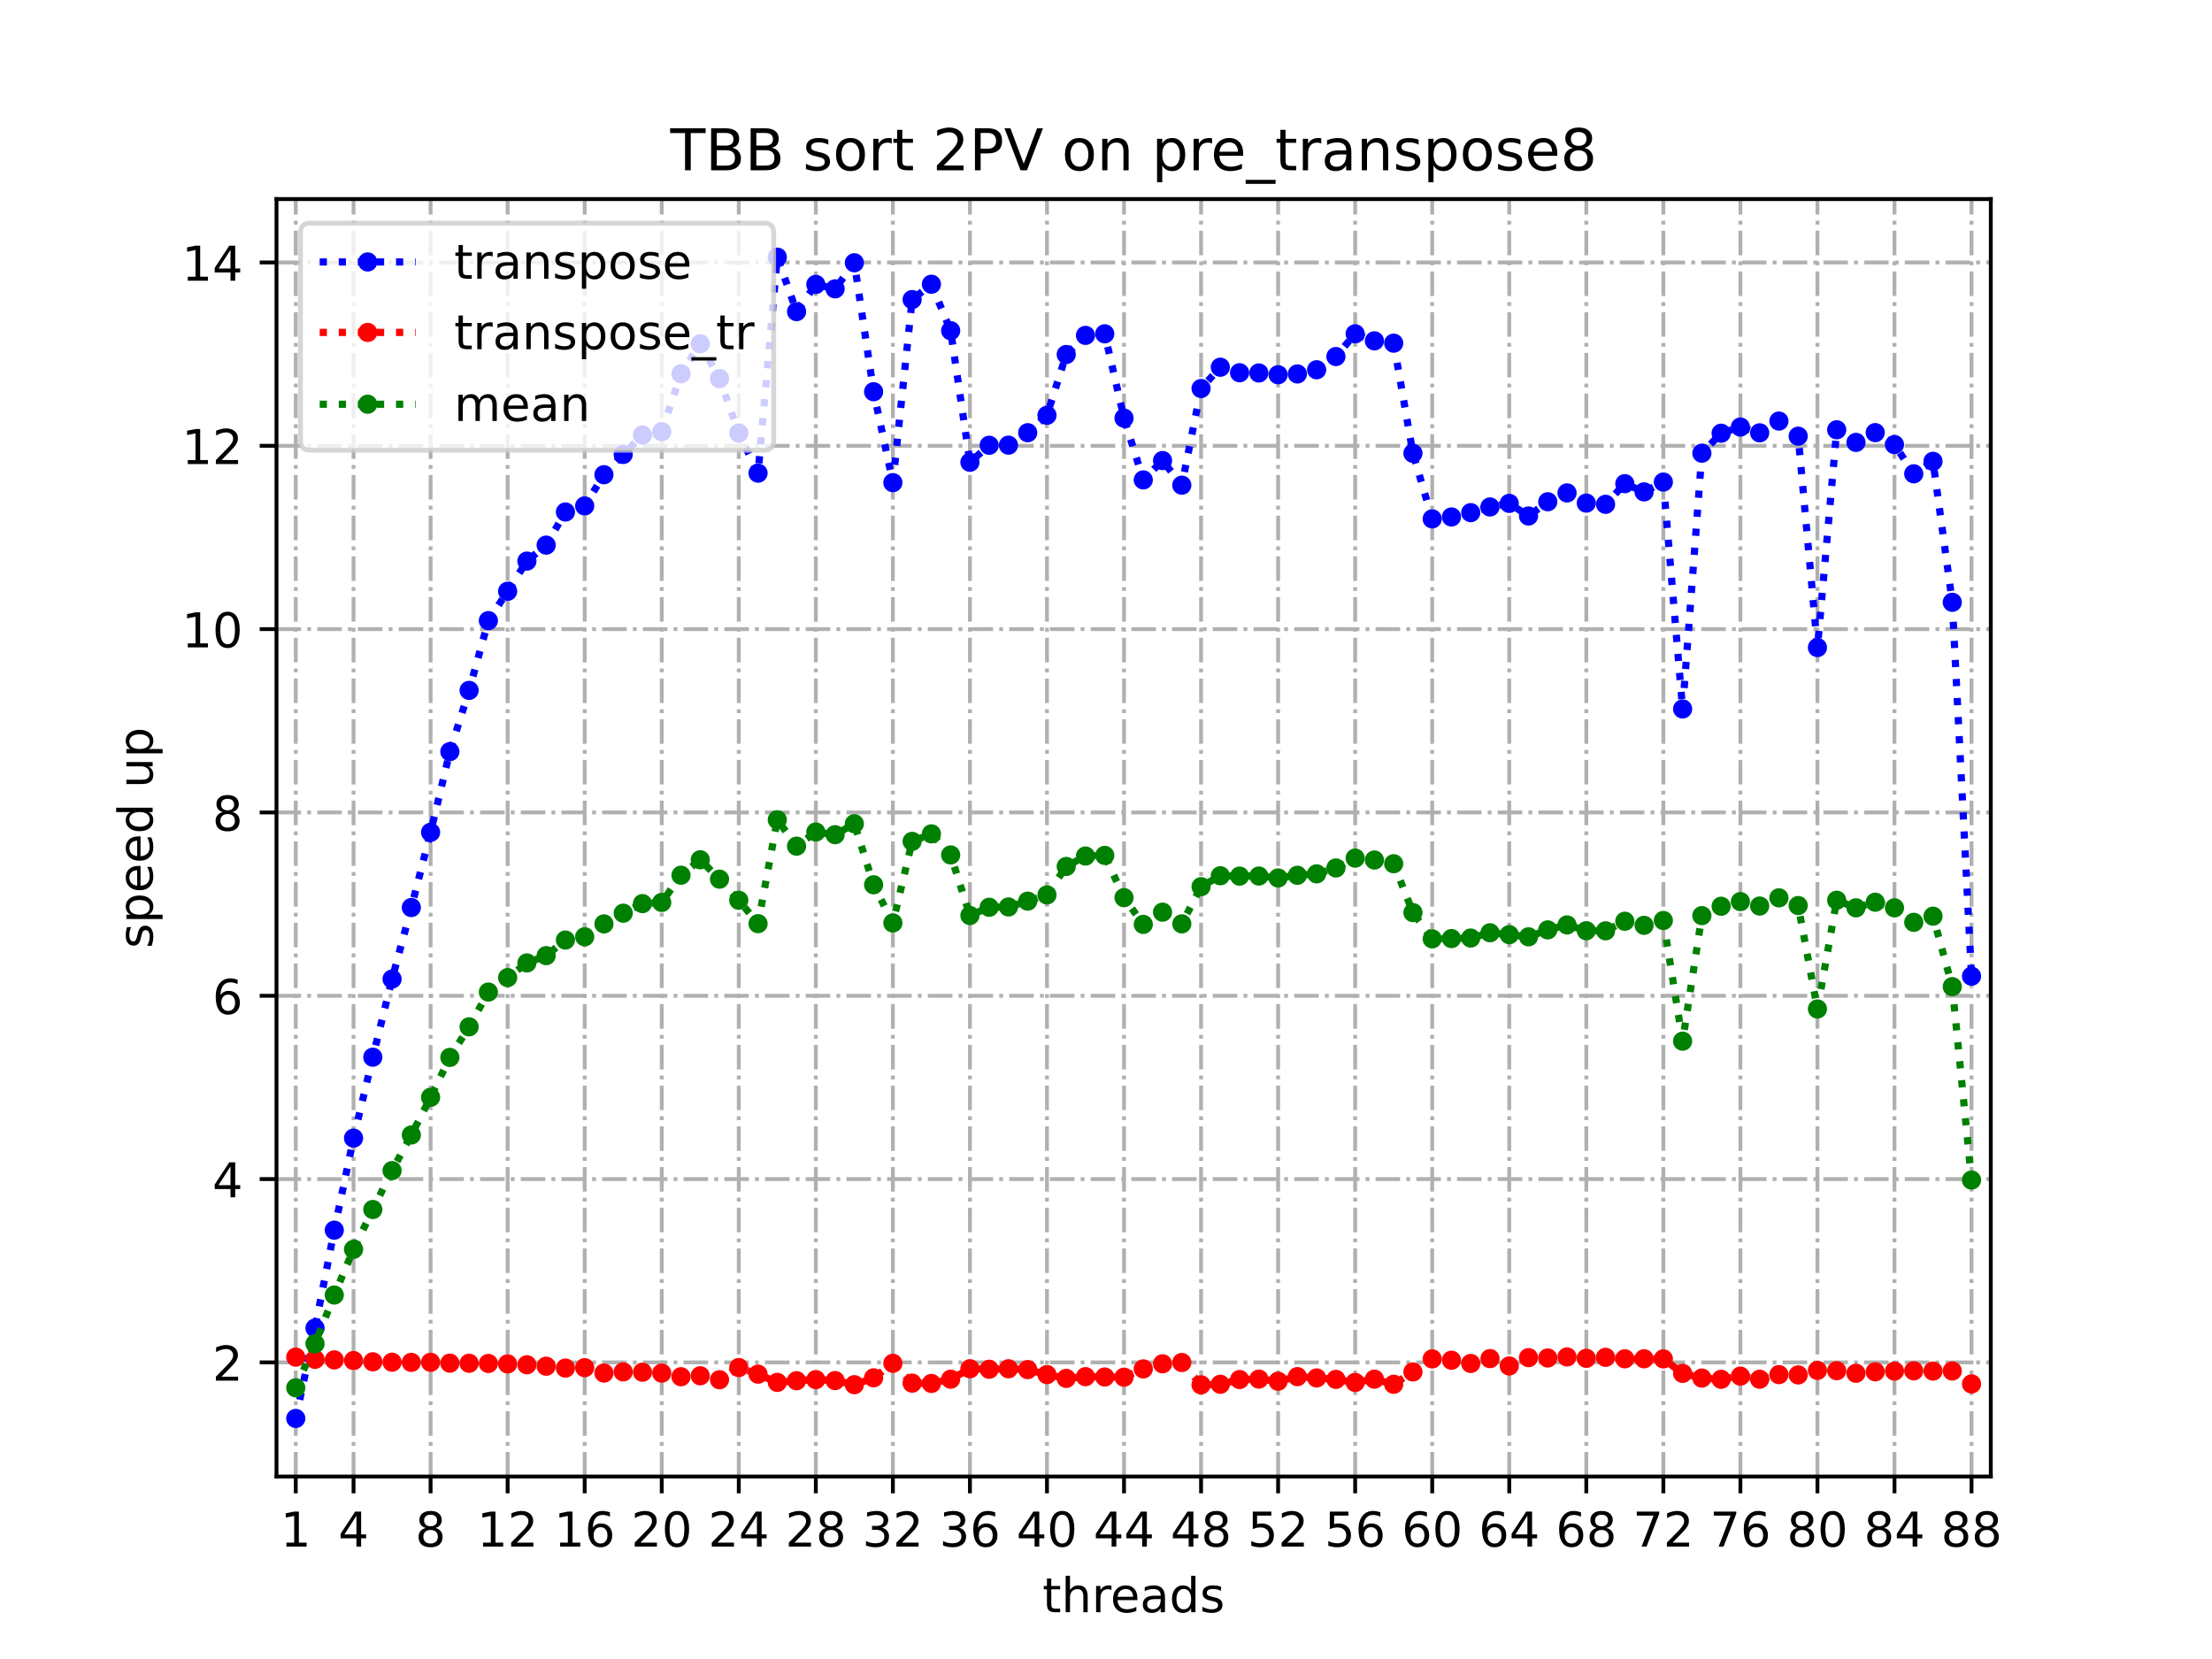<?xml version="1.0" encoding="utf-8" standalone="no"?>
<!DOCTYPE svg PUBLIC "-//W3C//DTD SVG 1.1//EN"
  "http://www.w3.org/Graphics/SVG/1.1/DTD/svg11.dtd">
<!-- Created with matplotlib (https://matplotlib.org/) -->
<svg height="345.6pt" version="1.1" viewBox="0 0 460.8 345.6" width="460.8pt" xmlns="http://www.w3.org/2000/svg" xmlns:xlink="http://www.w3.org/1999/xlink">
 <defs>
  <style type="text/css">
*{stroke-linecap:butt;stroke-linejoin:round;}
  </style>
 </defs>
 <g id="figure_1">
  <g id="patch_1">
   <path d="M 0 345.6 
L 460.8 345.6 
L 460.8 0 
L 0 0 
z
" style="fill:#ffffff;"/>
  </g>
  <g id="axes_1">
   <g id="patch_2">
    <path d="M 57.6 307.584 
L 414.72 307.584 
L 414.72 41.472 
L 57.6 41.472 
z
" style="fill:#ffffff;"/>
   </g>
   <g id="matplotlib.axis_1">
    <g id="xtick_1">
     <g id="line2d_1">
      <path clip-path="url(#pd8d0e04d3f)" d="M 61.613 307.584 
L 61.613 41.472 
" style="fill:none;stroke:#b0b0b0;stroke-dasharray:5.12,1.28,0.8,1.28;stroke-dashoffset:0;stroke-width:0.8;"/>
     </g>
     <g id="line2d_2">
      <defs>
       <path d="M 0 0 
L 0 3.5 
" id="m09af4b85b6" style="stroke:#000000;stroke-width:0.8;"/>
      </defs>
      <g>
       <use style="stroke:#000000;stroke-width:0.8;" x="61.613" xlink:href="#m09af4b85b6" y="307.584"/>
      </g>
     </g>
     <g id="text_1">
      <!-- 1 -->
      <defs>
       <path d="M 12.406 8.297 
L 28.516 8.297 
L 28.516 63.922 
L 10.984 60.406 
L 10.984 69.391 
L 28.422 72.906 
L 38.281 72.906 
L 38.281 8.297 
L 54.391 8.297 
L 54.391 0 
L 12.406 0 
z
" id="DejaVuSans-49"/>
      </defs>
      <g transform="translate(58.431 322.182)scale(0.1 -0.1)">
       <use xlink:href="#DejaVuSans-49"/>
      </g>
     </g>
    </g>
    <g id="xtick_2">
     <g id="line2d_3">
      <path clip-path="url(#pd8d0e04d3f)" d="M 73.65 307.584 
L 73.65 41.472 
" style="fill:none;stroke:#b0b0b0;stroke-dasharray:5.12,1.28,0.8,1.28;stroke-dashoffset:0;stroke-width:0.8;"/>
     </g>
     <g id="line2d_4">
      <g>
       <use style="stroke:#000000;stroke-width:0.8;" x="73.65" xlink:href="#m09af4b85b6" y="307.584"/>
      </g>
     </g>
     <g id="text_2">
      <!-- 4 -->
      <defs>
       <path d="M 37.797 64.312 
L 12.891 25.391 
L 37.797 25.391 
z
M 35.203 72.906 
L 47.609 72.906 
L 47.609 25.391 
L 58.016 25.391 
L 58.016 17.188 
L 47.609 17.188 
L 47.609 0 
L 37.797 0 
L 37.797 17.188 
L 4.891 17.188 
L 4.891 26.703 
z
" id="DejaVuSans-52"/>
      </defs>
      <g transform="translate(70.469 322.182)scale(0.1 -0.1)">
       <use xlink:href="#DejaVuSans-52"/>
      </g>
     </g>
    </g>
    <g id="xtick_3">
     <g id="line2d_5">
      <path clip-path="url(#pd8d0e04d3f)" d="M 89.701 307.584 
L 89.701 41.472 
" style="fill:none;stroke:#b0b0b0;stroke-dasharray:5.12,1.28,0.8,1.28;stroke-dashoffset:0;stroke-width:0.8;"/>
     </g>
     <g id="line2d_6">
      <g>
       <use style="stroke:#000000;stroke-width:0.8;" x="89.701" xlink:href="#m09af4b85b6" y="307.584"/>
      </g>
     </g>
     <g id="text_3">
      <!-- 8 -->
      <defs>
       <path d="M 31.781 34.625 
Q 24.75 34.625 20.719 30.859 
Q 16.703 27.094 16.703 20.516 
Q 16.703 13.922 20.719 10.156 
Q 24.75 6.391 31.781 6.391 
Q 38.812 6.391 42.859 10.172 
Q 46.922 13.969 46.922 20.516 
Q 46.922 27.094 42.891 30.859 
Q 38.875 34.625 31.781 34.625 
z
M 21.922 38.812 
Q 15.578 40.375 12.031 44.719 
Q 8.5 49.078 8.5 55.328 
Q 8.5 64.062 14.719 69.141 
Q 20.953 74.219 31.781 74.219 
Q 42.672 74.219 48.875 69.141 
Q 55.078 64.062 55.078 55.328 
Q 55.078 49.078 51.531 44.719 
Q 48 40.375 41.703 38.812 
Q 48.828 37.156 52.797 32.312 
Q 56.781 27.484 56.781 20.516 
Q 56.781 9.906 50.312 4.234 
Q 43.844 -1.422 31.781 -1.422 
Q 19.734 -1.422 13.25 4.234 
Q 6.781 9.906 6.781 20.516 
Q 6.781 27.484 10.781 32.312 
Q 14.797 37.156 21.922 38.812 
z
M 18.312 54.391 
Q 18.312 48.734 21.844 45.562 
Q 25.391 42.391 31.781 42.391 
Q 38.141 42.391 41.719 45.562 
Q 45.312 48.734 45.312 54.391 
Q 45.312 60.062 41.719 63.234 
Q 38.141 66.406 31.781 66.406 
Q 25.391 66.406 21.844 63.234 
Q 18.312 60.062 18.312 54.391 
z
" id="DejaVuSans-56"/>
      </defs>
      <g transform="translate(86.519 322.182)scale(0.1 -0.1)">
       <use xlink:href="#DejaVuSans-56"/>
      </g>
     </g>
    </g>
    <g id="xtick_4">
     <g id="line2d_7">
      <path clip-path="url(#pd8d0e04d3f)" d="M 105.751 307.584 
L 105.751 41.472 
" style="fill:none;stroke:#b0b0b0;stroke-dasharray:5.12,1.28,0.8,1.28;stroke-dashoffset:0;stroke-width:0.8;"/>
     </g>
     <g id="line2d_8">
      <g>
       <use style="stroke:#000000;stroke-width:0.8;" x="105.751" xlink:href="#m09af4b85b6" y="307.584"/>
      </g>
     </g>
     <g id="text_4">
      <!-- 12 -->
      <defs>
       <path d="M 19.188 8.297 
L 53.609 8.297 
L 53.609 0 
L 7.328 0 
L 7.328 8.297 
Q 12.938 14.109 22.625 23.891 
Q 32.328 33.688 34.812 36.531 
Q 39.547 41.844 41.422 45.531 
Q 43.312 49.219 43.312 52.781 
Q 43.312 58.594 39.234 62.25 
Q 35.156 65.922 28.609 65.922 
Q 23.969 65.922 18.812 64.312 
Q 13.672 62.703 7.812 59.422 
L 7.812 69.391 
Q 13.766 71.781 18.938 73 
Q 24.125 74.219 28.422 74.219 
Q 39.75 74.219 46.484 68.547 
Q 53.219 62.891 53.219 53.422 
Q 53.219 48.922 51.531 44.891 
Q 49.859 40.875 45.406 35.406 
Q 44.188 33.984 37.641 27.219 
Q 31.109 20.453 19.188 8.297 
z
" id="DejaVuSans-50"/>
      </defs>
      <g transform="translate(99.389 322.182)scale(0.1 -0.1)">
       <use xlink:href="#DejaVuSans-49"/>
       <use x="63.623" xlink:href="#DejaVuSans-50"/>
      </g>
     </g>
    </g>
    <g id="xtick_5">
     <g id="line2d_9">
      <path clip-path="url(#pd8d0e04d3f)" d="M 121.801 307.584 
L 121.801 41.472 
" style="fill:none;stroke:#b0b0b0;stroke-dasharray:5.12,1.28,0.8,1.28;stroke-dashoffset:0;stroke-width:0.8;"/>
     </g>
     <g id="line2d_10">
      <g>
       <use style="stroke:#000000;stroke-width:0.8;" x="121.801" xlink:href="#m09af4b85b6" y="307.584"/>
      </g>
     </g>
     <g id="text_5">
      <!-- 16 -->
      <defs>
       <path d="M 33.016 40.375 
Q 26.375 40.375 22.484 35.828 
Q 18.609 31.297 18.609 23.391 
Q 18.609 15.531 22.484 10.953 
Q 26.375 6.391 33.016 6.391 
Q 39.656 6.391 43.531 10.953 
Q 47.406 15.531 47.406 23.391 
Q 47.406 31.297 43.531 35.828 
Q 39.656 40.375 33.016 40.375 
z
M 52.594 71.297 
L 52.594 62.312 
Q 48.875 64.062 45.094 64.984 
Q 41.312 65.922 37.594 65.922 
Q 27.828 65.922 22.672 59.328 
Q 17.531 52.734 16.797 39.406 
Q 19.672 43.656 24.016 45.922 
Q 28.375 48.188 33.594 48.188 
Q 44.578 48.188 50.953 41.516 
Q 57.328 34.859 57.328 23.391 
Q 57.328 12.156 50.688 5.359 
Q 44.047 -1.422 33.016 -1.422 
Q 20.359 -1.422 13.672 8.266 
Q 6.984 17.969 6.984 36.375 
Q 6.984 53.656 15.188 63.938 
Q 23.391 74.219 37.203 74.219 
Q 40.922 74.219 44.703 73.484 
Q 48.484 72.75 52.594 71.297 
z
" id="DejaVuSans-54"/>
      </defs>
      <g transform="translate(115.439 322.182)scale(0.1 -0.1)">
       <use xlink:href="#DejaVuSans-49"/>
       <use x="63.623" xlink:href="#DejaVuSans-54"/>
      </g>
     </g>
    </g>
    <g id="xtick_6">
     <g id="line2d_11">
      <path clip-path="url(#pd8d0e04d3f)" d="M 137.852 307.584 
L 137.852 41.472 
" style="fill:none;stroke:#b0b0b0;stroke-dasharray:5.12,1.28,0.8,1.28;stroke-dashoffset:0;stroke-width:0.8;"/>
     </g>
     <g id="line2d_12">
      <g>
       <use style="stroke:#000000;stroke-width:0.8;" x="137.852" xlink:href="#m09af4b85b6" y="307.584"/>
      </g>
     </g>
     <g id="text_6">
      <!-- 20 -->
      <defs>
       <path d="M 31.781 66.406 
Q 24.172 66.406 20.328 58.906 
Q 16.5 51.422 16.5 36.375 
Q 16.5 21.391 20.328 13.891 
Q 24.172 6.391 31.781 6.391 
Q 39.453 6.391 43.281 13.891 
Q 47.125 21.391 47.125 36.375 
Q 47.125 51.422 43.281 58.906 
Q 39.453 66.406 31.781 66.406 
z
M 31.781 74.219 
Q 44.047 74.219 50.516 64.516 
Q 56.984 54.828 56.984 36.375 
Q 56.984 17.969 50.516 8.266 
Q 44.047 -1.422 31.781 -1.422 
Q 19.531 -1.422 13.062 8.266 
Q 6.594 17.969 6.594 36.375 
Q 6.594 54.828 13.062 64.516 
Q 19.531 74.219 31.781 74.219 
z
" id="DejaVuSans-48"/>
      </defs>
      <g transform="translate(131.489 322.182)scale(0.1 -0.1)">
       <use xlink:href="#DejaVuSans-50"/>
       <use x="63.623" xlink:href="#DejaVuSans-48"/>
      </g>
     </g>
    </g>
    <g id="xtick_7">
     <g id="line2d_13">
      <path clip-path="url(#pd8d0e04d3f)" d="M 153.902 307.584 
L 153.902 41.472 
" style="fill:none;stroke:#b0b0b0;stroke-dasharray:5.12,1.28,0.8,1.28;stroke-dashoffset:0;stroke-width:0.8;"/>
     </g>
     <g id="line2d_14">
      <g>
       <use style="stroke:#000000;stroke-width:0.8;" x="153.902" xlink:href="#m09af4b85b6" y="307.584"/>
      </g>
     </g>
     <g id="text_7">
      <!-- 24 -->
      <g transform="translate(147.54 322.182)scale(0.1 -0.1)">
       <use xlink:href="#DejaVuSans-50"/>
       <use x="63.623" xlink:href="#DejaVuSans-52"/>
      </g>
     </g>
    </g>
    <g id="xtick_8">
     <g id="line2d_15">
      <path clip-path="url(#pd8d0e04d3f)" d="M 169.952 307.584 
L 169.952 41.472 
" style="fill:none;stroke:#b0b0b0;stroke-dasharray:5.12,1.28,0.8,1.28;stroke-dashoffset:0;stroke-width:0.8;"/>
     </g>
     <g id="line2d_16">
      <g>
       <use style="stroke:#000000;stroke-width:0.8;" x="169.952" xlink:href="#m09af4b85b6" y="307.584"/>
      </g>
     </g>
     <g id="text_8">
      <!-- 28 -->
      <g transform="translate(163.59 322.182)scale(0.1 -0.1)">
       <use xlink:href="#DejaVuSans-50"/>
       <use x="63.623" xlink:href="#DejaVuSans-56"/>
      </g>
     </g>
    </g>
    <g id="xtick_9">
     <g id="line2d_17">
      <path clip-path="url(#pd8d0e04d3f)" d="M 186.003 307.584 
L 186.003 41.472 
" style="fill:none;stroke:#b0b0b0;stroke-dasharray:5.12,1.28,0.8,1.28;stroke-dashoffset:0;stroke-width:0.8;"/>
     </g>
     <g id="line2d_18">
      <g>
       <use style="stroke:#000000;stroke-width:0.8;" x="186.003" xlink:href="#m09af4b85b6" y="307.584"/>
      </g>
     </g>
     <g id="text_9">
      <!-- 32 -->
      <defs>
       <path d="M 40.578 39.312 
Q 47.656 37.797 51.625 33 
Q 55.609 28.219 55.609 21.188 
Q 55.609 10.406 48.188 4.484 
Q 40.766 -1.422 27.094 -1.422 
Q 22.516 -1.422 17.656 -0.516 
Q 12.797 0.391 7.625 2.203 
L 7.625 11.719 
Q 11.719 9.328 16.594 8.109 
Q 21.484 6.891 26.812 6.891 
Q 36.078 6.891 40.938 10.547 
Q 45.797 14.203 45.797 21.188 
Q 45.797 27.641 41.281 31.266 
Q 36.766 34.906 28.719 34.906 
L 20.219 34.906 
L 20.219 43.016 
L 29.109 43.016 
Q 36.375 43.016 40.234 45.922 
Q 44.094 48.828 44.094 54.297 
Q 44.094 59.906 40.109 62.906 
Q 36.141 65.922 28.719 65.922 
Q 24.656 65.922 20.016 65.031 
Q 15.375 64.156 9.812 62.312 
L 9.812 71.094 
Q 15.438 72.656 20.344 73.438 
Q 25.25 74.219 29.594 74.219 
Q 40.828 74.219 47.359 69.109 
Q 53.906 64.016 53.906 55.328 
Q 53.906 49.266 50.438 45.094 
Q 46.969 40.922 40.578 39.312 
z
" id="DejaVuSans-51"/>
      </defs>
      <g transform="translate(179.64 322.182)scale(0.1 -0.1)">
       <use xlink:href="#DejaVuSans-51"/>
       <use x="63.623" xlink:href="#DejaVuSans-50"/>
      </g>
     </g>
    </g>
    <g id="xtick_10">
     <g id="line2d_19">
      <path clip-path="url(#pd8d0e04d3f)" d="M 202.053 307.584 
L 202.053 41.472 
" style="fill:none;stroke:#b0b0b0;stroke-dasharray:5.12,1.28,0.8,1.28;stroke-dashoffset:0;stroke-width:0.8;"/>
     </g>
     <g id="line2d_20">
      <g>
       <use style="stroke:#000000;stroke-width:0.8;" x="202.053" xlink:href="#m09af4b85b6" y="307.584"/>
      </g>
     </g>
     <g id="text_10">
      <!-- 36 -->
      <g transform="translate(195.691 322.182)scale(0.1 -0.1)">
       <use xlink:href="#DejaVuSans-51"/>
       <use x="63.623" xlink:href="#DejaVuSans-54"/>
      </g>
     </g>
    </g>
    <g id="xtick_11">
     <g id="line2d_21">
      <path clip-path="url(#pd8d0e04d3f)" d="M 218.103 307.584 
L 218.103 41.472 
" style="fill:none;stroke:#b0b0b0;stroke-dasharray:5.12,1.28,0.8,1.28;stroke-dashoffset:0;stroke-width:0.8;"/>
     </g>
     <g id="line2d_22">
      <g>
       <use style="stroke:#000000;stroke-width:0.8;" x="218.103" xlink:href="#m09af4b85b6" y="307.584"/>
      </g>
     </g>
     <g id="text_11">
      <!-- 40 -->
      <g transform="translate(211.741 322.182)scale(0.1 -0.1)">
       <use xlink:href="#DejaVuSans-52"/>
       <use x="63.623" xlink:href="#DejaVuSans-48"/>
      </g>
     </g>
    </g>
    <g id="xtick_12">
     <g id="line2d_23">
      <path clip-path="url(#pd8d0e04d3f)" d="M 234.154 307.584 
L 234.154 41.472 
" style="fill:none;stroke:#b0b0b0;stroke-dasharray:5.12,1.28,0.8,1.28;stroke-dashoffset:0;stroke-width:0.8;"/>
     </g>
     <g id="line2d_24">
      <g>
       <use style="stroke:#000000;stroke-width:0.8;" x="234.154" xlink:href="#m09af4b85b6" y="307.584"/>
      </g>
     </g>
     <g id="text_12">
      <!-- 44 -->
      <g transform="translate(227.791 322.182)scale(0.1 -0.1)">
       <use xlink:href="#DejaVuSans-52"/>
       <use x="63.623" xlink:href="#DejaVuSans-52"/>
      </g>
     </g>
    </g>
    <g id="xtick_13">
     <g id="line2d_25">
      <path clip-path="url(#pd8d0e04d3f)" d="M 250.204 307.584 
L 250.204 41.472 
" style="fill:none;stroke:#b0b0b0;stroke-dasharray:5.12,1.28,0.8,1.28;stroke-dashoffset:0;stroke-width:0.8;"/>
     </g>
     <g id="line2d_26">
      <g>
       <use style="stroke:#000000;stroke-width:0.8;" x="250.204" xlink:href="#m09af4b85b6" y="307.584"/>
      </g>
     </g>
     <g id="text_13">
      <!-- 48 -->
      <g transform="translate(243.842 322.182)scale(0.1 -0.1)">
       <use xlink:href="#DejaVuSans-52"/>
       <use x="63.623" xlink:href="#DejaVuSans-56"/>
      </g>
     </g>
    </g>
    <g id="xtick_14">
     <g id="line2d_27">
      <path clip-path="url(#pd8d0e04d3f)" d="M 266.254 307.584 
L 266.254 41.472 
" style="fill:none;stroke:#b0b0b0;stroke-dasharray:5.12,1.28,0.8,1.28;stroke-dashoffset:0;stroke-width:0.8;"/>
     </g>
     <g id="line2d_28">
      <g>
       <use style="stroke:#000000;stroke-width:0.8;" x="266.254" xlink:href="#m09af4b85b6" y="307.584"/>
      </g>
     </g>
     <g id="text_14">
      <!-- 52 -->
      <defs>
       <path d="M 10.797 72.906 
L 49.516 72.906 
L 49.516 64.594 
L 19.828 64.594 
L 19.828 46.734 
Q 21.969 47.469 24.109 47.828 
Q 26.266 48.188 28.422 48.188 
Q 40.625 48.188 47.75 41.5 
Q 54.891 34.812 54.891 23.391 
Q 54.891 11.625 47.562 5.094 
Q 40.234 -1.422 26.906 -1.422 
Q 22.312 -1.422 17.547 -0.641 
Q 12.797 0.141 7.719 1.703 
L 7.719 11.625 
Q 12.109 9.234 16.797 8.062 
Q 21.484 6.891 26.703 6.891 
Q 35.156 6.891 40.078 11.328 
Q 45.016 15.766 45.016 23.391 
Q 45.016 31 40.078 35.438 
Q 35.156 39.891 26.703 39.891 
Q 22.75 39.891 18.812 39.016 
Q 14.891 38.141 10.797 36.281 
z
" id="DejaVuSans-53"/>
      </defs>
      <g transform="translate(259.892 322.182)scale(0.1 -0.1)">
       <use xlink:href="#DejaVuSans-53"/>
       <use x="63.623" xlink:href="#DejaVuSans-50"/>
      </g>
     </g>
    </g>
    <g id="xtick_15">
     <g id="line2d_29">
      <path clip-path="url(#pd8d0e04d3f)" d="M 282.305 307.584 
L 282.305 41.472 
" style="fill:none;stroke:#b0b0b0;stroke-dasharray:5.12,1.28,0.8,1.28;stroke-dashoffset:0;stroke-width:0.8;"/>
     </g>
     <g id="line2d_30">
      <g>
       <use style="stroke:#000000;stroke-width:0.8;" x="282.305" xlink:href="#m09af4b85b6" y="307.584"/>
      </g>
     </g>
     <g id="text_15">
      <!-- 56 -->
      <g transform="translate(275.942 322.182)scale(0.1 -0.1)">
       <use xlink:href="#DejaVuSans-53"/>
       <use x="63.623" xlink:href="#DejaVuSans-54"/>
      </g>
     </g>
    </g>
    <g id="xtick_16">
     <g id="line2d_31">
      <path clip-path="url(#pd8d0e04d3f)" d="M 298.355 307.584 
L 298.355 41.472 
" style="fill:none;stroke:#b0b0b0;stroke-dasharray:5.12,1.28,0.8,1.28;stroke-dashoffset:0;stroke-width:0.8;"/>
     </g>
     <g id="line2d_32">
      <g>
       <use style="stroke:#000000;stroke-width:0.8;" x="298.355" xlink:href="#m09af4b85b6" y="307.584"/>
      </g>
     </g>
     <g id="text_16">
      <!-- 60 -->
      <g transform="translate(291.993 322.182)scale(0.1 -0.1)">
       <use xlink:href="#DejaVuSans-54"/>
       <use x="63.623" xlink:href="#DejaVuSans-48"/>
      </g>
     </g>
    </g>
    <g id="xtick_17">
     <g id="line2d_33">
      <path clip-path="url(#pd8d0e04d3f)" d="M 314.405 307.584 
L 314.405 41.472 
" style="fill:none;stroke:#b0b0b0;stroke-dasharray:5.12,1.28,0.8,1.28;stroke-dashoffset:0;stroke-width:0.8;"/>
     </g>
     <g id="line2d_34">
      <g>
       <use style="stroke:#000000;stroke-width:0.8;" x="314.405" xlink:href="#m09af4b85b6" y="307.584"/>
      </g>
     </g>
     <g id="text_17">
      <!-- 64 -->
      <g transform="translate(308.043 322.182)scale(0.1 -0.1)">
       <use xlink:href="#DejaVuSans-54"/>
       <use x="63.623" xlink:href="#DejaVuSans-52"/>
      </g>
     </g>
    </g>
    <g id="xtick_18">
     <g id="line2d_35">
      <path clip-path="url(#pd8d0e04d3f)" d="M 330.456 307.584 
L 330.456 41.472 
" style="fill:none;stroke:#b0b0b0;stroke-dasharray:5.12,1.28,0.8,1.28;stroke-dashoffset:0;stroke-width:0.8;"/>
     </g>
     <g id="line2d_36">
      <g>
       <use style="stroke:#000000;stroke-width:0.8;" x="330.456" xlink:href="#m09af4b85b6" y="307.584"/>
      </g>
     </g>
     <g id="text_18">
      <!-- 68 -->
      <g transform="translate(324.093 322.182)scale(0.1 -0.1)">
       <use xlink:href="#DejaVuSans-54"/>
       <use x="63.623" xlink:href="#DejaVuSans-56"/>
      </g>
     </g>
    </g>
    <g id="xtick_19">
     <g id="line2d_37">
      <path clip-path="url(#pd8d0e04d3f)" d="M 346.506 307.584 
L 346.506 41.472 
" style="fill:none;stroke:#b0b0b0;stroke-dasharray:5.12,1.28,0.8,1.28;stroke-dashoffset:0;stroke-width:0.8;"/>
     </g>
     <g id="line2d_38">
      <g>
       <use style="stroke:#000000;stroke-width:0.8;" x="346.506" xlink:href="#m09af4b85b6" y="307.584"/>
      </g>
     </g>
     <g id="text_19">
      <!-- 72 -->
      <defs>
       <path d="M 8.203 72.906 
L 55.078 72.906 
L 55.078 68.703 
L 28.609 0 
L 18.312 0 
L 43.219 64.594 
L 8.203 64.594 
z
" id="DejaVuSans-55"/>
      </defs>
      <g transform="translate(340.144 322.182)scale(0.1 -0.1)">
       <use xlink:href="#DejaVuSans-55"/>
       <use x="63.623" xlink:href="#DejaVuSans-50"/>
      </g>
     </g>
    </g>
    <g id="xtick_20">
     <g id="line2d_39">
      <path clip-path="url(#pd8d0e04d3f)" d="M 362.556 307.584 
L 362.556 41.472 
" style="fill:none;stroke:#b0b0b0;stroke-dasharray:5.12,1.28,0.8,1.28;stroke-dashoffset:0;stroke-width:0.8;"/>
     </g>
     <g id="line2d_40">
      <g>
       <use style="stroke:#000000;stroke-width:0.8;" x="362.556" xlink:href="#m09af4b85b6" y="307.584"/>
      </g>
     </g>
     <g id="text_20">
      <!-- 76 -->
      <g transform="translate(356.194 322.182)scale(0.1 -0.1)">
       <use xlink:href="#DejaVuSans-55"/>
       <use x="63.623" xlink:href="#DejaVuSans-54"/>
      </g>
     </g>
    </g>
    <g id="xtick_21">
     <g id="line2d_41">
      <path clip-path="url(#pd8d0e04d3f)" d="M 378.607 307.584 
L 378.607 41.472 
" style="fill:none;stroke:#b0b0b0;stroke-dasharray:5.12,1.28,0.8,1.28;stroke-dashoffset:0;stroke-width:0.8;"/>
     </g>
     <g id="line2d_42">
      <g>
       <use style="stroke:#000000;stroke-width:0.8;" x="378.607" xlink:href="#m09af4b85b6" y="307.584"/>
      </g>
     </g>
     <g id="text_21">
      <!-- 80 -->
      <g transform="translate(372.244 322.182)scale(0.1 -0.1)">
       <use xlink:href="#DejaVuSans-56"/>
       <use x="63.623" xlink:href="#DejaVuSans-48"/>
      </g>
     </g>
    </g>
    <g id="xtick_22">
     <g id="line2d_43">
      <path clip-path="url(#pd8d0e04d3f)" d="M 394.657 307.584 
L 394.657 41.472 
" style="fill:none;stroke:#b0b0b0;stroke-dasharray:5.12,1.28,0.8,1.28;stroke-dashoffset:0;stroke-width:0.8;"/>
     </g>
     <g id="line2d_44">
      <g>
       <use style="stroke:#000000;stroke-width:0.8;" x="394.657" xlink:href="#m09af4b85b6" y="307.584"/>
      </g>
     </g>
     <g id="text_22">
      <!-- 84 -->
      <g transform="translate(388.295 322.182)scale(0.1 -0.1)">
       <use xlink:href="#DejaVuSans-56"/>
       <use x="63.623" xlink:href="#DejaVuSans-52"/>
      </g>
     </g>
    </g>
    <g id="xtick_23">
     <g id="line2d_45">
      <path clip-path="url(#pd8d0e04d3f)" d="M 410.707 307.584 
L 410.707 41.472 
" style="fill:none;stroke:#b0b0b0;stroke-dasharray:5.12,1.28,0.8,1.28;stroke-dashoffset:0;stroke-width:0.8;"/>
     </g>
     <g id="line2d_46">
      <g>
       <use style="stroke:#000000;stroke-width:0.8;" x="410.707" xlink:href="#m09af4b85b6" y="307.584"/>
      </g>
     </g>
     <g id="text_23">
      <!-- 88 -->
      <g transform="translate(404.345 322.182)scale(0.1 -0.1)">
       <use xlink:href="#DejaVuSans-56"/>
       <use x="63.623" xlink:href="#DejaVuSans-56"/>
      </g>
     </g>
    </g>
    <g id="text_24">
     <!-- threads -->
     <defs>
      <path d="M 18.312 70.219 
L 18.312 54.688 
L 36.812 54.688 
L 36.812 47.703 
L 18.312 47.703 
L 18.312 18.016 
Q 18.312 11.328 20.141 9.422 
Q 21.969 7.516 27.594 7.516 
L 36.812 7.516 
L 36.812 0 
L 27.594 0 
Q 17.188 0 13.234 3.875 
Q 9.281 7.766 9.281 18.016 
L 9.281 47.703 
L 2.688 47.703 
L 2.688 54.688 
L 9.281 54.688 
L 9.281 70.219 
z
" id="DejaVuSans-116"/>
      <path d="M 54.891 33.016 
L 54.891 0 
L 45.906 0 
L 45.906 32.719 
Q 45.906 40.484 42.875 44.328 
Q 39.844 48.188 33.797 48.188 
Q 26.516 48.188 22.312 43.547 
Q 18.109 38.922 18.109 30.906 
L 18.109 0 
L 9.078 0 
L 9.078 75.984 
L 18.109 75.984 
L 18.109 46.188 
Q 21.344 51.125 25.703 53.562 
Q 30.078 56 35.797 56 
Q 45.219 56 50.047 50.172 
Q 54.891 44.344 54.891 33.016 
z
" id="DejaVuSans-104"/>
      <path d="M 41.109 46.297 
Q 39.594 47.172 37.812 47.578 
Q 36.031 48 33.891 48 
Q 26.266 48 22.188 43.047 
Q 18.109 38.094 18.109 28.812 
L 18.109 0 
L 9.078 0 
L 9.078 54.688 
L 18.109 54.688 
L 18.109 46.188 
Q 20.953 51.172 25.484 53.578 
Q 30.031 56 36.531 56 
Q 37.453 56 38.578 55.875 
Q 39.703 55.766 41.062 55.516 
z
" id="DejaVuSans-114"/>
      <path d="M 56.203 29.594 
L 56.203 25.203 
L 14.891 25.203 
Q 15.484 15.922 20.484 11.062 
Q 25.484 6.203 34.422 6.203 
Q 39.594 6.203 44.453 7.469 
Q 49.312 8.734 54.109 11.281 
L 54.109 2.781 
Q 49.266 0.734 44.188 -0.344 
Q 39.109 -1.422 33.891 -1.422 
Q 20.797 -1.422 13.156 6.188 
Q 5.516 13.812 5.516 26.812 
Q 5.516 40.234 12.766 48.109 
Q 20.016 56 32.328 56 
Q 43.359 56 49.781 48.891 
Q 56.203 41.797 56.203 29.594 
z
M 47.219 32.234 
Q 47.125 39.594 43.094 43.984 
Q 39.062 48.391 32.422 48.391 
Q 24.906 48.391 20.391 44.141 
Q 15.875 39.891 15.188 32.172 
z
" id="DejaVuSans-101"/>
      <path d="M 34.281 27.484 
Q 23.391 27.484 19.188 25 
Q 14.984 22.516 14.984 16.5 
Q 14.984 11.719 18.141 8.906 
Q 21.297 6.109 26.703 6.109 
Q 34.188 6.109 38.703 11.406 
Q 43.219 16.703 43.219 25.484 
L 43.219 27.484 
z
M 52.203 31.203 
L 52.203 0 
L 43.219 0 
L 43.219 8.297 
Q 40.141 3.328 35.547 0.953 
Q 30.953 -1.422 24.312 -1.422 
Q 15.922 -1.422 10.953 3.297 
Q 6 8.016 6 15.922 
Q 6 25.141 12.172 29.828 
Q 18.359 34.516 30.609 34.516 
L 43.219 34.516 
L 43.219 35.406 
Q 43.219 41.609 39.141 45 
Q 35.062 48.391 27.688 48.391 
Q 23 48.391 18.547 47.266 
Q 14.109 46.141 10.016 43.891 
L 10.016 52.203 
Q 14.938 54.109 19.578 55.047 
Q 24.219 56 28.609 56 
Q 40.484 56 46.344 49.844 
Q 52.203 43.703 52.203 31.203 
z
" id="DejaVuSans-97"/>
      <path d="M 45.406 46.391 
L 45.406 75.984 
L 54.391 75.984 
L 54.391 0 
L 45.406 0 
L 45.406 8.203 
Q 42.578 3.328 38.25 0.953 
Q 33.938 -1.422 27.875 -1.422 
Q 17.969 -1.422 11.734 6.484 
Q 5.516 14.406 5.516 27.297 
Q 5.516 40.188 11.734 48.094 
Q 17.969 56 27.875 56 
Q 33.938 56 38.25 53.625 
Q 42.578 51.266 45.406 46.391 
z
M 14.797 27.297 
Q 14.797 17.391 18.875 11.75 
Q 22.953 6.109 30.078 6.109 
Q 37.203 6.109 41.297 11.75 
Q 45.406 17.391 45.406 27.297 
Q 45.406 37.203 41.297 42.844 
Q 37.203 48.484 30.078 48.484 
Q 22.953 48.484 18.875 42.844 
Q 14.797 37.203 14.797 27.297 
z
" id="DejaVuSans-100"/>
      <path d="M 44.281 53.078 
L 44.281 44.578 
Q 40.484 46.531 36.375 47.5 
Q 32.281 48.484 27.875 48.484 
Q 21.188 48.484 17.844 46.438 
Q 14.5 44.391 14.5 40.281 
Q 14.5 37.156 16.891 35.375 
Q 19.281 33.594 26.516 31.984 
L 29.594 31.297 
Q 39.156 29.25 43.188 25.516 
Q 47.219 21.781 47.219 15.094 
Q 47.219 7.469 41.188 3.016 
Q 35.156 -1.422 24.609 -1.422 
Q 20.219 -1.422 15.453 -0.562 
Q 10.688 0.297 5.422 2 
L 5.422 11.281 
Q 10.406 8.688 15.234 7.391 
Q 20.062 6.109 24.812 6.109 
Q 31.156 6.109 34.562 8.281 
Q 37.984 10.453 37.984 14.406 
Q 37.984 18.062 35.516 20.016 
Q 33.062 21.969 24.703 23.781 
L 21.578 24.516 
Q 13.234 26.266 9.516 29.906 
Q 5.812 33.547 5.812 39.891 
Q 5.812 47.609 11.281 51.797 
Q 16.75 56 26.812 56 
Q 31.781 56 36.172 55.266 
Q 40.578 54.547 44.281 53.078 
z
" id="DejaVuSans-115"/>
     </defs>
     <g transform="translate(217.169 335.861)scale(0.1 -0.1)">
      <use xlink:href="#DejaVuSans-116"/>
      <use x="39.209" xlink:href="#DejaVuSans-104"/>
      <use x="102.588" xlink:href="#DejaVuSans-114"/>
      <use x="141.451" xlink:href="#DejaVuSans-101"/>
      <use x="202.975" xlink:href="#DejaVuSans-97"/>
      <use x="264.254" xlink:href="#DejaVuSans-100"/>
      <use x="327.73" xlink:href="#DejaVuSans-115"/>
     </g>
    </g>
   </g>
   <g id="matplotlib.axis_2">
    <g id="ytick_1">
     <g id="line2d_47">
      <path clip-path="url(#pd8d0e04d3f)" d="M 57.6 283.814 
L 414.72 283.814 
" style="fill:none;stroke:#b0b0b0;stroke-dasharray:5.12,1.28,0.8,1.28;stroke-dashoffset:0;stroke-width:0.8;"/>
     </g>
     <g id="line2d_48">
      <defs>
       <path d="M 0 0 
L -3.5 0 
" id="meecfb76ec8" style="stroke:#000000;stroke-width:0.8;"/>
      </defs>
      <g>
       <use style="stroke:#000000;stroke-width:0.8;" x="57.6" xlink:href="#meecfb76ec8" y="283.814"/>
      </g>
     </g>
     <g id="text_25">
      <!-- 2 -->
      <g transform="translate(44.237 287.614)scale(0.1 -0.1)">
       <use xlink:href="#DejaVuSans-50"/>
      </g>
     </g>
    </g>
    <g id="ytick_2">
     <g id="line2d_49">
      <path clip-path="url(#pd8d0e04d3f)" d="M 57.6 245.625 
L 414.72 245.625 
" style="fill:none;stroke:#b0b0b0;stroke-dasharray:5.12,1.28,0.8,1.28;stroke-dashoffset:0;stroke-width:0.8;"/>
     </g>
     <g id="line2d_50">
      <g>
       <use style="stroke:#000000;stroke-width:0.8;" x="57.6" xlink:href="#meecfb76ec8" y="245.625"/>
      </g>
     </g>
     <g id="text_26">
      <!-- 4 -->
      <g transform="translate(44.237 249.424)scale(0.1 -0.1)">
       <use xlink:href="#DejaVuSans-52"/>
      </g>
     </g>
    </g>
    <g id="ytick_3">
     <g id="line2d_51">
      <path clip-path="url(#pd8d0e04d3f)" d="M 57.6 207.435 
L 414.72 207.435 
" style="fill:none;stroke:#b0b0b0;stroke-dasharray:5.12,1.28,0.8,1.28;stroke-dashoffset:0;stroke-width:0.8;"/>
     </g>
     <g id="line2d_52">
      <g>
       <use style="stroke:#000000;stroke-width:0.8;" x="57.6" xlink:href="#meecfb76ec8" y="207.435"/>
      </g>
     </g>
     <g id="text_27">
      <!-- 6 -->
      <g transform="translate(44.237 211.234)scale(0.1 -0.1)">
       <use xlink:href="#DejaVuSans-54"/>
      </g>
     </g>
    </g>
    <g id="ytick_4">
     <g id="line2d_53">
      <path clip-path="url(#pd8d0e04d3f)" d="M 57.6 169.245 
L 414.72 169.245 
" style="fill:none;stroke:#b0b0b0;stroke-dasharray:5.12,1.28,0.8,1.28;stroke-dashoffset:0;stroke-width:0.8;"/>
     </g>
     <g id="line2d_54">
      <g>
       <use style="stroke:#000000;stroke-width:0.8;" x="57.6" xlink:href="#meecfb76ec8" y="169.245"/>
      </g>
     </g>
     <g id="text_28">
      <!-- 8 -->
      <g transform="translate(44.237 173.045)scale(0.1 -0.1)">
       <use xlink:href="#DejaVuSans-56"/>
      </g>
     </g>
    </g>
    <g id="ytick_5">
     <g id="line2d_55">
      <path clip-path="url(#pd8d0e04d3f)" d="M 57.6 131.056 
L 414.72 131.056 
" style="fill:none;stroke:#b0b0b0;stroke-dasharray:5.12,1.28,0.8,1.28;stroke-dashoffset:0;stroke-width:0.8;"/>
     </g>
     <g id="line2d_56">
      <g>
       <use style="stroke:#000000;stroke-width:0.8;" x="57.6" xlink:href="#meecfb76ec8" y="131.056"/>
      </g>
     </g>
     <g id="text_29">
      <!-- 10 -->
      <g transform="translate(37.875 134.855)scale(0.1 -0.1)">
       <use xlink:href="#DejaVuSans-49"/>
       <use x="63.623" xlink:href="#DejaVuSans-48"/>
      </g>
     </g>
    </g>
    <g id="ytick_6">
     <g id="line2d_57">
      <path clip-path="url(#pd8d0e04d3f)" d="M 57.6 92.866 
L 414.72 92.866 
" style="fill:none;stroke:#b0b0b0;stroke-dasharray:5.12,1.28,0.8,1.28;stroke-dashoffset:0;stroke-width:0.8;"/>
     </g>
     <g id="line2d_58">
      <g>
       <use style="stroke:#000000;stroke-width:0.8;" x="57.6" xlink:href="#meecfb76ec8" y="92.866"/>
      </g>
     </g>
     <g id="text_30">
      <!-- 12 -->
      <g transform="translate(37.875 96.665)scale(0.1 -0.1)">
       <use xlink:href="#DejaVuSans-49"/>
       <use x="63.623" xlink:href="#DejaVuSans-50"/>
      </g>
     </g>
    </g>
    <g id="ytick_7">
     <g id="line2d_59">
      <path clip-path="url(#pd8d0e04d3f)" d="M 57.6 54.676 
L 414.72 54.676 
" style="fill:none;stroke:#b0b0b0;stroke-dasharray:5.12,1.28,0.8,1.28;stroke-dashoffset:0;stroke-width:0.8;"/>
     </g>
     <g id="line2d_60">
      <g>
       <use style="stroke:#000000;stroke-width:0.8;" x="57.6" xlink:href="#meecfb76ec8" y="54.676"/>
      </g>
     </g>
     <g id="text_31">
      <!-- 14 -->
      <g transform="translate(37.875 58.476)scale(0.1 -0.1)">
       <use xlink:href="#DejaVuSans-49"/>
       <use x="63.623" xlink:href="#DejaVuSans-52"/>
      </g>
     </g>
    </g>
    <g id="text_32">
     <!-- speed up -->
     <defs>
      <path d="M 18.109 8.203 
L 18.109 -20.797 
L 9.078 -20.797 
L 9.078 54.688 
L 18.109 54.688 
L 18.109 46.391 
Q 20.953 51.266 25.266 53.625 
Q 29.594 56 35.594 56 
Q 45.562 56 51.781 48.094 
Q 58.016 40.188 58.016 27.297 
Q 58.016 14.406 51.781 6.484 
Q 45.562 -1.422 35.594 -1.422 
Q 29.594 -1.422 25.266 0.953 
Q 20.953 3.328 18.109 8.203 
z
M 48.688 27.297 
Q 48.688 37.203 44.609 42.844 
Q 40.531 48.484 33.406 48.484 
Q 26.266 48.484 22.188 42.844 
Q 18.109 37.203 18.109 27.297 
Q 18.109 17.391 22.188 11.75 
Q 26.266 6.109 33.406 6.109 
Q 40.531 6.109 44.609 11.75 
Q 48.688 17.391 48.688 27.297 
z
" id="DejaVuSans-112"/>
      <path id="DejaVuSans-32"/>
      <path d="M 8.5 21.578 
L 8.5 54.688 
L 17.484 54.688 
L 17.484 21.922 
Q 17.484 14.156 20.5 10.266 
Q 23.531 6.391 29.594 6.391 
Q 36.859 6.391 41.078 11.031 
Q 45.312 15.672 45.312 23.688 
L 45.312 54.688 
L 54.297 54.688 
L 54.297 0 
L 45.312 0 
L 45.312 8.406 
Q 42.047 3.422 37.719 1 
Q 33.406 -1.422 27.688 -1.422 
Q 18.266 -1.422 13.375 4.438 
Q 8.5 10.297 8.5 21.578 
z
M 31.109 56 
z
" id="DejaVuSans-117"/>
     </defs>
     <g transform="translate(31.795 197.566)rotate(-90)scale(0.1 -0.1)">
      <use xlink:href="#DejaVuSans-115"/>
      <use x="52.1" xlink:href="#DejaVuSans-112"/>
      <use x="115.576" xlink:href="#DejaVuSans-101"/>
      <use x="177.1" xlink:href="#DejaVuSans-101"/>
      <use x="238.623" xlink:href="#DejaVuSans-100"/>
      <use x="302.1" xlink:href="#DejaVuSans-32"/>
      <use x="333.887" xlink:href="#DejaVuSans-117"/>
      <use x="397.266" xlink:href="#DejaVuSans-112"/>
     </g>
    </g>
   </g>
   <g id="line2d_61">
    <path clip-path="url(#pd8d0e04d3f)" d="M 61.613 295.488 
L 65.625 276.666 
L 69.638 256.267 
L 73.65 237.091 
L 77.663 220.232 
L 81.676 203.954 
L 85.688 189.055 
L 89.701 173.384 
L 93.713 156.581 
L 97.726 143.82 
L 101.738 129.288 
L 105.751 123.179 
L 109.764 116.889 
L 113.776 113.558 
L 117.789 106.659 
L 121.801 105.393 
L 125.814 98.891 
L 129.827 94.669 
L 133.839 90.623 
L 137.852 89.937 
L 141.864 77.855 
L 145.877 71.616 
L 149.889 78.867 
L 153.902 90.207 
L 157.915 98.564 
L 161.927 53.568 
L 165.94 64.916 
L 169.952 59.25 
L 173.965 60.173 
L 177.978 54.739 
L 181.99 81.606 
L 186.003 100.543 
L 190.015 62.409 
L 194.028 59.211 
L 198.04 68.891 
L 202.053 96.298 
L 206.066 92.757 
L 210.078 92.732 
L 214.091 90.141 
L 218.103 86.51 
L 222.116 73.85 
L 226.129 69.866 
L 230.141 69.537 
L 234.154 87.105 
L 238.166 99.975 
L 242.179 95.944 
L 246.191 101.073 
L 250.204 80.932 
L 254.217 76.499 
L 258.229 77.647 
L 262.242 77.696 
L 266.254 78.062 
L 270.267 77.898 
L 274.28 77.028 
L 278.292 74.277 
L 282.305 69.537 
L 286.317 71.006 
L 290.33 71.489 
L 294.342 94.427 
L 298.355 108.092 
L 302.368 107.692 
L 306.38 106.794 
L 310.393 105.609 
L 314.405 104.864 
L 318.418 107.495 
L 322.431 104.525 
L 326.443 102.682 
L 330.456 104.807 
L 334.468 105.059 
L 338.481 100.757 
L 342.493 102.468 
L 346.506 100.421 
L 350.519 147.692 
L 354.531 94.406 
L 358.544 90.246 
L 362.556 88.962 
L 366.569 90.167 
L 370.582 87.718 
L 374.594 90.865 
L 378.607 134.897 
L 382.619 89.532 
L 386.632 92.161 
L 390.644 90.124 
L 394.657 92.617 
L 398.67 98.701 
L 402.682 96.101 
L 406.695 125.469 
L 410.707 203.357 
" style="fill:none;stroke:#0000ff;stroke-dasharray:1.5,2.475;stroke-dashoffset:0;stroke-width:1.5;"/>
    <defs>
     <path d="M 0 1.5 
C 0.398 1.5 0.779 1.342 1.061 1.061 
C 1.342 0.779 1.5 0.398 1.5 0 
C 1.5 -0.398 1.342 -0.779 1.061 -1.061 
C 0.779 -1.342 0.398 -1.5 0 -1.5 
C -0.398 -1.5 -0.779 -1.342 -1.061 -1.061 
C -1.342 -0.779 -1.5 -0.398 -1.5 0 
C -1.5 0.398 -1.342 0.779 -1.061 1.061 
C -0.779 1.342 -0.398 1.5 0 1.5 
z
" id="m6497c986dd" style="stroke:#0000ff;"/>
    </defs>
    <g clip-path="url(#pd8d0e04d3f)">
     <use style="fill:#0000ff;stroke:#0000ff;" x="61.613" xlink:href="#m6497c986dd" y="295.488"/>
     <use style="fill:#0000ff;stroke:#0000ff;" x="65.625" xlink:href="#m6497c986dd" y="276.666"/>
     <use style="fill:#0000ff;stroke:#0000ff;" x="69.638" xlink:href="#m6497c986dd" y="256.267"/>
     <use style="fill:#0000ff;stroke:#0000ff;" x="73.65" xlink:href="#m6497c986dd" y="237.091"/>
     <use style="fill:#0000ff;stroke:#0000ff;" x="77.663" xlink:href="#m6497c986dd" y="220.232"/>
     <use style="fill:#0000ff;stroke:#0000ff;" x="81.676" xlink:href="#m6497c986dd" y="203.954"/>
     <use style="fill:#0000ff;stroke:#0000ff;" x="85.688" xlink:href="#m6497c986dd" y="189.055"/>
     <use style="fill:#0000ff;stroke:#0000ff;" x="89.701" xlink:href="#m6497c986dd" y="173.384"/>
     <use style="fill:#0000ff;stroke:#0000ff;" x="93.713" xlink:href="#m6497c986dd" y="156.581"/>
     <use style="fill:#0000ff;stroke:#0000ff;" x="97.726" xlink:href="#m6497c986dd" y="143.82"/>
     <use style="fill:#0000ff;stroke:#0000ff;" x="101.738" xlink:href="#m6497c986dd" y="129.288"/>
     <use style="fill:#0000ff;stroke:#0000ff;" x="105.751" xlink:href="#m6497c986dd" y="123.179"/>
     <use style="fill:#0000ff;stroke:#0000ff;" x="109.764" xlink:href="#m6497c986dd" y="116.889"/>
     <use style="fill:#0000ff;stroke:#0000ff;" x="113.776" xlink:href="#m6497c986dd" y="113.558"/>
     <use style="fill:#0000ff;stroke:#0000ff;" x="117.789" xlink:href="#m6497c986dd" y="106.659"/>
     <use style="fill:#0000ff;stroke:#0000ff;" x="121.801" xlink:href="#m6497c986dd" y="105.393"/>
     <use style="fill:#0000ff;stroke:#0000ff;" x="125.814" xlink:href="#m6497c986dd" y="98.891"/>
     <use style="fill:#0000ff;stroke:#0000ff;" x="129.827" xlink:href="#m6497c986dd" y="94.669"/>
     <use style="fill:#0000ff;stroke:#0000ff;" x="133.839" xlink:href="#m6497c986dd" y="90.623"/>
     <use style="fill:#0000ff;stroke:#0000ff;" x="137.852" xlink:href="#m6497c986dd" y="89.937"/>
     <use style="fill:#0000ff;stroke:#0000ff;" x="141.864" xlink:href="#m6497c986dd" y="77.855"/>
     <use style="fill:#0000ff;stroke:#0000ff;" x="145.877" xlink:href="#m6497c986dd" y="71.616"/>
     <use style="fill:#0000ff;stroke:#0000ff;" x="149.889" xlink:href="#m6497c986dd" y="78.867"/>
     <use style="fill:#0000ff;stroke:#0000ff;" x="153.902" xlink:href="#m6497c986dd" y="90.207"/>
     <use style="fill:#0000ff;stroke:#0000ff;" x="157.915" xlink:href="#m6497c986dd" y="98.564"/>
     <use style="fill:#0000ff;stroke:#0000ff;" x="161.927" xlink:href="#m6497c986dd" y="53.568"/>
     <use style="fill:#0000ff;stroke:#0000ff;" x="165.94" xlink:href="#m6497c986dd" y="64.916"/>
     <use style="fill:#0000ff;stroke:#0000ff;" x="169.952" xlink:href="#m6497c986dd" y="59.25"/>
     <use style="fill:#0000ff;stroke:#0000ff;" x="173.965" xlink:href="#m6497c986dd" y="60.173"/>
     <use style="fill:#0000ff;stroke:#0000ff;" x="177.978" xlink:href="#m6497c986dd" y="54.739"/>
     <use style="fill:#0000ff;stroke:#0000ff;" x="181.99" xlink:href="#m6497c986dd" y="81.606"/>
     <use style="fill:#0000ff;stroke:#0000ff;" x="186.003" xlink:href="#m6497c986dd" y="100.543"/>
     <use style="fill:#0000ff;stroke:#0000ff;" x="190.015" xlink:href="#m6497c986dd" y="62.409"/>
     <use style="fill:#0000ff;stroke:#0000ff;" x="194.028" xlink:href="#m6497c986dd" y="59.211"/>
     <use style="fill:#0000ff;stroke:#0000ff;" x="198.04" xlink:href="#m6497c986dd" y="68.891"/>
     <use style="fill:#0000ff;stroke:#0000ff;" x="202.053" xlink:href="#m6497c986dd" y="96.298"/>
     <use style="fill:#0000ff;stroke:#0000ff;" x="206.066" xlink:href="#m6497c986dd" y="92.757"/>
     <use style="fill:#0000ff;stroke:#0000ff;" x="210.078" xlink:href="#m6497c986dd" y="92.732"/>
     <use style="fill:#0000ff;stroke:#0000ff;" x="214.091" xlink:href="#m6497c986dd" y="90.141"/>
     <use style="fill:#0000ff;stroke:#0000ff;" x="218.103" xlink:href="#m6497c986dd" y="86.51"/>
     <use style="fill:#0000ff;stroke:#0000ff;" x="222.116" xlink:href="#m6497c986dd" y="73.85"/>
     <use style="fill:#0000ff;stroke:#0000ff;" x="226.129" xlink:href="#m6497c986dd" y="69.866"/>
     <use style="fill:#0000ff;stroke:#0000ff;" x="230.141" xlink:href="#m6497c986dd" y="69.537"/>
     <use style="fill:#0000ff;stroke:#0000ff;" x="234.154" xlink:href="#m6497c986dd" y="87.105"/>
     <use style="fill:#0000ff;stroke:#0000ff;" x="238.166" xlink:href="#m6497c986dd" y="99.975"/>
     <use style="fill:#0000ff;stroke:#0000ff;" x="242.179" xlink:href="#m6497c986dd" y="95.944"/>
     <use style="fill:#0000ff;stroke:#0000ff;" x="246.191" xlink:href="#m6497c986dd" y="101.073"/>
     <use style="fill:#0000ff;stroke:#0000ff;" x="250.204" xlink:href="#m6497c986dd" y="80.932"/>
     <use style="fill:#0000ff;stroke:#0000ff;" x="254.217" xlink:href="#m6497c986dd" y="76.499"/>
     <use style="fill:#0000ff;stroke:#0000ff;" x="258.229" xlink:href="#m6497c986dd" y="77.647"/>
     <use style="fill:#0000ff;stroke:#0000ff;" x="262.242" xlink:href="#m6497c986dd" y="77.696"/>
     <use style="fill:#0000ff;stroke:#0000ff;" x="266.254" xlink:href="#m6497c986dd" y="78.062"/>
     <use style="fill:#0000ff;stroke:#0000ff;" x="270.267" xlink:href="#m6497c986dd" y="77.898"/>
     <use style="fill:#0000ff;stroke:#0000ff;" x="274.28" xlink:href="#m6497c986dd" y="77.028"/>
     <use style="fill:#0000ff;stroke:#0000ff;" x="278.292" xlink:href="#m6497c986dd" y="74.277"/>
     <use style="fill:#0000ff;stroke:#0000ff;" x="282.305" xlink:href="#m6497c986dd" y="69.537"/>
     <use style="fill:#0000ff;stroke:#0000ff;" x="286.317" xlink:href="#m6497c986dd" y="71.006"/>
     <use style="fill:#0000ff;stroke:#0000ff;" x="290.33" xlink:href="#m6497c986dd" y="71.489"/>
     <use style="fill:#0000ff;stroke:#0000ff;" x="294.342" xlink:href="#m6497c986dd" y="94.427"/>
     <use style="fill:#0000ff;stroke:#0000ff;" x="298.355" xlink:href="#m6497c986dd" y="108.092"/>
     <use style="fill:#0000ff;stroke:#0000ff;" x="302.368" xlink:href="#m6497c986dd" y="107.692"/>
     <use style="fill:#0000ff;stroke:#0000ff;" x="306.38" xlink:href="#m6497c986dd" y="106.794"/>
     <use style="fill:#0000ff;stroke:#0000ff;" x="310.393" xlink:href="#m6497c986dd" y="105.609"/>
     <use style="fill:#0000ff;stroke:#0000ff;" x="314.405" xlink:href="#m6497c986dd" y="104.864"/>
     <use style="fill:#0000ff;stroke:#0000ff;" x="318.418" xlink:href="#m6497c986dd" y="107.495"/>
     <use style="fill:#0000ff;stroke:#0000ff;" x="322.431" xlink:href="#m6497c986dd" y="104.525"/>
     <use style="fill:#0000ff;stroke:#0000ff;" x="326.443" xlink:href="#m6497c986dd" y="102.682"/>
     <use style="fill:#0000ff;stroke:#0000ff;" x="330.456" xlink:href="#m6497c986dd" y="104.807"/>
     <use style="fill:#0000ff;stroke:#0000ff;" x="334.468" xlink:href="#m6497c986dd" y="105.059"/>
     <use style="fill:#0000ff;stroke:#0000ff;" x="338.481" xlink:href="#m6497c986dd" y="100.757"/>
     <use style="fill:#0000ff;stroke:#0000ff;" x="342.493" xlink:href="#m6497c986dd" y="102.468"/>
     <use style="fill:#0000ff;stroke:#0000ff;" x="346.506" xlink:href="#m6497c986dd" y="100.421"/>
     <use style="fill:#0000ff;stroke:#0000ff;" x="350.519" xlink:href="#m6497c986dd" y="147.692"/>
     <use style="fill:#0000ff;stroke:#0000ff;" x="354.531" xlink:href="#m6497c986dd" y="94.406"/>
     <use style="fill:#0000ff;stroke:#0000ff;" x="358.544" xlink:href="#m6497c986dd" y="90.246"/>
     <use style="fill:#0000ff;stroke:#0000ff;" x="362.556" xlink:href="#m6497c986dd" y="88.962"/>
     <use style="fill:#0000ff;stroke:#0000ff;" x="366.569" xlink:href="#m6497c986dd" y="90.167"/>
     <use style="fill:#0000ff;stroke:#0000ff;" x="370.582" xlink:href="#m6497c986dd" y="87.718"/>
     <use style="fill:#0000ff;stroke:#0000ff;" x="374.594" xlink:href="#m6497c986dd" y="90.865"/>
     <use style="fill:#0000ff;stroke:#0000ff;" x="378.607" xlink:href="#m6497c986dd" y="134.897"/>
     <use style="fill:#0000ff;stroke:#0000ff;" x="382.619" xlink:href="#m6497c986dd" y="89.532"/>
     <use style="fill:#0000ff;stroke:#0000ff;" x="386.632" xlink:href="#m6497c986dd" y="92.161"/>
     <use style="fill:#0000ff;stroke:#0000ff;" x="390.644" xlink:href="#m6497c986dd" y="90.124"/>
     <use style="fill:#0000ff;stroke:#0000ff;" x="394.657" xlink:href="#m6497c986dd" y="92.617"/>
     <use style="fill:#0000ff;stroke:#0000ff;" x="398.67" xlink:href="#m6497c986dd" y="98.701"/>
     <use style="fill:#0000ff;stroke:#0000ff;" x="402.682" xlink:href="#m6497c986dd" y="96.101"/>
     <use style="fill:#0000ff;stroke:#0000ff;" x="406.695" xlink:href="#m6497c986dd" y="125.469"/>
     <use style="fill:#0000ff;stroke:#0000ff;" x="410.707" xlink:href="#m6497c986dd" y="203.357"/>
    </g>
   </g>
   <g id="line2d_62">
    <path clip-path="url(#pd8d0e04d3f)" d="M 61.613 282.717 
L 65.625 283.173 
L 69.638 283.289 
L 73.65 283.43 
L 77.663 283.692 
L 81.676 283.77 
L 85.688 283.808 
L 89.701 283.792 
L 93.713 283.97 
L 97.726 283.994 
L 101.738 284.036 
L 105.751 284.128 
L 109.764 284.306 
L 113.776 284.605 
L 117.789 284.997 
L 121.801 284.909 
L 125.814 286.035 
L 129.827 285.79 
L 133.839 285.856 
L 137.852 286.048 
L 141.864 286.799 
L 145.877 286.599 
L 149.889 287.42 
L 153.902 284.885 
L 157.915 286.265 
L 161.927 287.976 
L 165.94 287.625 
L 169.952 287.396 
L 173.965 287.595 
L 177.978 288.457 
L 181.99 287.028 
L 186.003 284 
L 190.015 288.135 
L 194.028 288.197 
L 198.04 287.312 
L 202.053 285.133 
L 206.066 285.242 
L 210.078 285.141 
L 214.091 285.312 
L 218.103 286.351 
L 222.116 287.146 
L 226.129 286.787 
L 230.141 286.855 
L 234.154 286.892 
L 238.166 285.167 
L 242.179 284.102 
L 246.191 283.837 
L 250.204 288.49 
L 254.217 288.373 
L 258.229 287.379 
L 262.242 287.291 
L 266.254 287.734 
L 270.267 286.778 
L 274.28 287.052 
L 278.292 287.35 
L 282.305 287.987 
L 286.317 287.308 
L 290.33 288.37 
L 294.342 285.799 
L 298.355 283.087 
L 302.368 283.353 
L 306.38 284.032 
L 310.393 283.02 
L 314.405 284.559 
L 318.418 282.823 
L 322.431 282.895 
L 326.443 282.679 
L 330.456 282.962 
L 334.468 282.758 
L 338.481 283.063 
L 342.493 283.06 
L 346.506 283.084 
L 350.519 286.1 
L 354.531 287.079 
L 358.544 287.331 
L 362.556 286.679 
L 366.569 287.318 
L 370.582 286.357 
L 374.594 286.421 
L 378.607 285.478 
L 382.619 285.543 
L 386.632 286.075 
L 390.644 285.772 
L 394.657 285.623 
L 398.67 285.574 
L 402.682 285.62 
L 406.695 285.604 
L 410.707 288.3 
" style="fill:none;stroke:#ff0000;stroke-dasharray:1.5,2.475;stroke-dashoffset:0;stroke-width:1.5;"/>
    <defs>
     <path d="M 0 1.5 
C 0.398 1.5 0.779 1.342 1.061 1.061 
C 1.342 0.779 1.5 0.398 1.5 0 
C 1.5 -0.398 1.342 -0.779 1.061 -1.061 
C 0.779 -1.342 0.398 -1.5 0 -1.5 
C -0.398 -1.5 -0.779 -1.342 -1.061 -1.061 
C -1.342 -0.779 -1.5 -0.398 -1.5 0 
C -1.5 0.398 -1.342 0.779 -1.061 1.061 
C -0.779 1.342 -0.398 1.5 0 1.5 
z
" id="me7447b74bf" style="stroke:#ff0000;"/>
    </defs>
    <g clip-path="url(#pd8d0e04d3f)">
     <use style="fill:#ff0000;stroke:#ff0000;" x="61.613" xlink:href="#me7447b74bf" y="282.717"/>
     <use style="fill:#ff0000;stroke:#ff0000;" x="65.625" xlink:href="#me7447b74bf" y="283.173"/>
     <use style="fill:#ff0000;stroke:#ff0000;" x="69.638" xlink:href="#me7447b74bf" y="283.289"/>
     <use style="fill:#ff0000;stroke:#ff0000;" x="73.65" xlink:href="#me7447b74bf" y="283.43"/>
     <use style="fill:#ff0000;stroke:#ff0000;" x="77.663" xlink:href="#me7447b74bf" y="283.692"/>
     <use style="fill:#ff0000;stroke:#ff0000;" x="81.676" xlink:href="#me7447b74bf" y="283.77"/>
     <use style="fill:#ff0000;stroke:#ff0000;" x="85.688" xlink:href="#me7447b74bf" y="283.808"/>
     <use style="fill:#ff0000;stroke:#ff0000;" x="89.701" xlink:href="#me7447b74bf" y="283.792"/>
     <use style="fill:#ff0000;stroke:#ff0000;" x="93.713" xlink:href="#me7447b74bf" y="283.97"/>
     <use style="fill:#ff0000;stroke:#ff0000;" x="97.726" xlink:href="#me7447b74bf" y="283.994"/>
     <use style="fill:#ff0000;stroke:#ff0000;" x="101.738" xlink:href="#me7447b74bf" y="284.036"/>
     <use style="fill:#ff0000;stroke:#ff0000;" x="105.751" xlink:href="#me7447b74bf" y="284.128"/>
     <use style="fill:#ff0000;stroke:#ff0000;" x="109.764" xlink:href="#me7447b74bf" y="284.306"/>
     <use style="fill:#ff0000;stroke:#ff0000;" x="113.776" xlink:href="#me7447b74bf" y="284.605"/>
     <use style="fill:#ff0000;stroke:#ff0000;" x="117.789" xlink:href="#me7447b74bf" y="284.997"/>
     <use style="fill:#ff0000;stroke:#ff0000;" x="121.801" xlink:href="#me7447b74bf" y="284.909"/>
     <use style="fill:#ff0000;stroke:#ff0000;" x="125.814" xlink:href="#me7447b74bf" y="286.035"/>
     <use style="fill:#ff0000;stroke:#ff0000;" x="129.827" xlink:href="#me7447b74bf" y="285.79"/>
     <use style="fill:#ff0000;stroke:#ff0000;" x="133.839" xlink:href="#me7447b74bf" y="285.856"/>
     <use style="fill:#ff0000;stroke:#ff0000;" x="137.852" xlink:href="#me7447b74bf" y="286.048"/>
     <use style="fill:#ff0000;stroke:#ff0000;" x="141.864" xlink:href="#me7447b74bf" y="286.799"/>
     <use style="fill:#ff0000;stroke:#ff0000;" x="145.877" xlink:href="#me7447b74bf" y="286.599"/>
     <use style="fill:#ff0000;stroke:#ff0000;" x="149.889" xlink:href="#me7447b74bf" y="287.42"/>
     <use style="fill:#ff0000;stroke:#ff0000;" x="153.902" xlink:href="#me7447b74bf" y="284.885"/>
     <use style="fill:#ff0000;stroke:#ff0000;" x="157.915" xlink:href="#me7447b74bf" y="286.265"/>
     <use style="fill:#ff0000;stroke:#ff0000;" x="161.927" xlink:href="#me7447b74bf" y="287.976"/>
     <use style="fill:#ff0000;stroke:#ff0000;" x="165.94" xlink:href="#me7447b74bf" y="287.625"/>
     <use style="fill:#ff0000;stroke:#ff0000;" x="169.952" xlink:href="#me7447b74bf" y="287.396"/>
     <use style="fill:#ff0000;stroke:#ff0000;" x="173.965" xlink:href="#me7447b74bf" y="287.595"/>
     <use style="fill:#ff0000;stroke:#ff0000;" x="177.978" xlink:href="#me7447b74bf" y="288.457"/>
     <use style="fill:#ff0000;stroke:#ff0000;" x="181.99" xlink:href="#me7447b74bf" y="287.028"/>
     <use style="fill:#ff0000;stroke:#ff0000;" x="186.003" xlink:href="#me7447b74bf" y="284"/>
     <use style="fill:#ff0000;stroke:#ff0000;" x="190.015" xlink:href="#me7447b74bf" y="288.135"/>
     <use style="fill:#ff0000;stroke:#ff0000;" x="194.028" xlink:href="#me7447b74bf" y="288.197"/>
     <use style="fill:#ff0000;stroke:#ff0000;" x="198.04" xlink:href="#me7447b74bf" y="287.312"/>
     <use style="fill:#ff0000;stroke:#ff0000;" x="202.053" xlink:href="#me7447b74bf" y="285.133"/>
     <use style="fill:#ff0000;stroke:#ff0000;" x="206.066" xlink:href="#me7447b74bf" y="285.242"/>
     <use style="fill:#ff0000;stroke:#ff0000;" x="210.078" xlink:href="#me7447b74bf" y="285.141"/>
     <use style="fill:#ff0000;stroke:#ff0000;" x="214.091" xlink:href="#me7447b74bf" y="285.312"/>
     <use style="fill:#ff0000;stroke:#ff0000;" x="218.103" xlink:href="#me7447b74bf" y="286.351"/>
     <use style="fill:#ff0000;stroke:#ff0000;" x="222.116" xlink:href="#me7447b74bf" y="287.146"/>
     <use style="fill:#ff0000;stroke:#ff0000;" x="226.129" xlink:href="#me7447b74bf" y="286.787"/>
     <use style="fill:#ff0000;stroke:#ff0000;" x="230.141" xlink:href="#me7447b74bf" y="286.855"/>
     <use style="fill:#ff0000;stroke:#ff0000;" x="234.154" xlink:href="#me7447b74bf" y="286.892"/>
     <use style="fill:#ff0000;stroke:#ff0000;" x="238.166" xlink:href="#me7447b74bf" y="285.167"/>
     <use style="fill:#ff0000;stroke:#ff0000;" x="242.179" xlink:href="#me7447b74bf" y="284.102"/>
     <use style="fill:#ff0000;stroke:#ff0000;" x="246.191" xlink:href="#me7447b74bf" y="283.837"/>
     <use style="fill:#ff0000;stroke:#ff0000;" x="250.204" xlink:href="#me7447b74bf" y="288.49"/>
     <use style="fill:#ff0000;stroke:#ff0000;" x="254.217" xlink:href="#me7447b74bf" y="288.373"/>
     <use style="fill:#ff0000;stroke:#ff0000;" x="258.229" xlink:href="#me7447b74bf" y="287.379"/>
     <use style="fill:#ff0000;stroke:#ff0000;" x="262.242" xlink:href="#me7447b74bf" y="287.291"/>
     <use style="fill:#ff0000;stroke:#ff0000;" x="266.254" xlink:href="#me7447b74bf" y="287.734"/>
     <use style="fill:#ff0000;stroke:#ff0000;" x="270.267" xlink:href="#me7447b74bf" y="286.778"/>
     <use style="fill:#ff0000;stroke:#ff0000;" x="274.28" xlink:href="#me7447b74bf" y="287.052"/>
     <use style="fill:#ff0000;stroke:#ff0000;" x="278.292" xlink:href="#me7447b74bf" y="287.35"/>
     <use style="fill:#ff0000;stroke:#ff0000;" x="282.305" xlink:href="#me7447b74bf" y="287.987"/>
     <use style="fill:#ff0000;stroke:#ff0000;" x="286.317" xlink:href="#me7447b74bf" y="287.308"/>
     <use style="fill:#ff0000;stroke:#ff0000;" x="290.33" xlink:href="#me7447b74bf" y="288.37"/>
     <use style="fill:#ff0000;stroke:#ff0000;" x="294.342" xlink:href="#me7447b74bf" y="285.799"/>
     <use style="fill:#ff0000;stroke:#ff0000;" x="298.355" xlink:href="#me7447b74bf" y="283.087"/>
     <use style="fill:#ff0000;stroke:#ff0000;" x="302.368" xlink:href="#me7447b74bf" y="283.353"/>
     <use style="fill:#ff0000;stroke:#ff0000;" x="306.38" xlink:href="#me7447b74bf" y="284.032"/>
     <use style="fill:#ff0000;stroke:#ff0000;" x="310.393" xlink:href="#me7447b74bf" y="283.02"/>
     <use style="fill:#ff0000;stroke:#ff0000;" x="314.405" xlink:href="#me7447b74bf" y="284.559"/>
     <use style="fill:#ff0000;stroke:#ff0000;" x="318.418" xlink:href="#me7447b74bf" y="282.823"/>
     <use style="fill:#ff0000;stroke:#ff0000;" x="322.431" xlink:href="#me7447b74bf" y="282.895"/>
     <use style="fill:#ff0000;stroke:#ff0000;" x="326.443" xlink:href="#me7447b74bf" y="282.679"/>
     <use style="fill:#ff0000;stroke:#ff0000;" x="330.456" xlink:href="#me7447b74bf" y="282.962"/>
     <use style="fill:#ff0000;stroke:#ff0000;" x="334.468" xlink:href="#me7447b74bf" y="282.758"/>
     <use style="fill:#ff0000;stroke:#ff0000;" x="338.481" xlink:href="#me7447b74bf" y="283.063"/>
     <use style="fill:#ff0000;stroke:#ff0000;" x="342.493" xlink:href="#me7447b74bf" y="283.06"/>
     <use style="fill:#ff0000;stroke:#ff0000;" x="346.506" xlink:href="#me7447b74bf" y="283.084"/>
     <use style="fill:#ff0000;stroke:#ff0000;" x="350.519" xlink:href="#me7447b74bf" y="286.1"/>
     <use style="fill:#ff0000;stroke:#ff0000;" x="354.531" xlink:href="#me7447b74bf" y="287.079"/>
     <use style="fill:#ff0000;stroke:#ff0000;" x="358.544" xlink:href="#me7447b74bf" y="287.331"/>
     <use style="fill:#ff0000;stroke:#ff0000;" x="362.556" xlink:href="#me7447b74bf" y="286.679"/>
     <use style="fill:#ff0000;stroke:#ff0000;" x="366.569" xlink:href="#me7447b74bf" y="287.318"/>
     <use style="fill:#ff0000;stroke:#ff0000;" x="370.582" xlink:href="#me7447b74bf" y="286.357"/>
     <use style="fill:#ff0000;stroke:#ff0000;" x="374.594" xlink:href="#me7447b74bf" y="286.421"/>
     <use style="fill:#ff0000;stroke:#ff0000;" x="378.607" xlink:href="#me7447b74bf" y="285.478"/>
     <use style="fill:#ff0000;stroke:#ff0000;" x="382.619" xlink:href="#me7447b74bf" y="285.543"/>
     <use style="fill:#ff0000;stroke:#ff0000;" x="386.632" xlink:href="#me7447b74bf" y="286.075"/>
     <use style="fill:#ff0000;stroke:#ff0000;" x="390.644" xlink:href="#me7447b74bf" y="285.772"/>
     <use style="fill:#ff0000;stroke:#ff0000;" x="394.657" xlink:href="#me7447b74bf" y="285.623"/>
     <use style="fill:#ff0000;stroke:#ff0000;" x="398.67" xlink:href="#me7447b74bf" y="285.574"/>
     <use style="fill:#ff0000;stroke:#ff0000;" x="402.682" xlink:href="#me7447b74bf" y="285.62"/>
     <use style="fill:#ff0000;stroke:#ff0000;" x="406.695" xlink:href="#me7447b74bf" y="285.604"/>
     <use style="fill:#ff0000;stroke:#ff0000;" x="410.707" xlink:href="#me7447b74bf" y="288.3"/>
    </g>
   </g>
   <g id="line2d_63">
    <path clip-path="url(#pd8d0e04d3f)" d="M 61.613 289.103 
L 65.625 279.919 
L 69.638 269.778 
L 73.65 260.261 
L 77.663 251.962 
L 81.676 243.862 
L 85.688 236.431 
L 89.701 228.588 
L 93.713 220.276 
L 97.726 213.907 
L 101.738 206.662 
L 105.751 203.654 
L 109.764 200.597 
L 113.776 199.082 
L 117.789 195.828 
L 121.801 195.151 
L 125.814 192.463 
L 129.827 190.23 
L 133.839 188.239 
L 137.852 187.993 
L 141.864 182.327 
L 145.877 179.107 
L 149.889 183.143 
L 153.902 187.546 
L 157.915 192.414 
L 161.927 170.772 
L 165.94 176.27 
L 169.952 173.323 
L 173.965 173.884 
L 177.978 171.598 
L 181.99 184.317 
L 186.003 192.272 
L 190.015 175.272 
L 194.028 173.704 
L 198.04 178.102 
L 202.053 190.716 
L 206.066 189 
L 210.078 188.936 
L 214.091 187.727 
L 218.103 186.431 
L 222.116 180.498 
L 226.129 178.326 
L 230.141 178.196 
L 234.154 186.998 
L 238.166 192.571 
L 242.179 190.023 
L 246.191 192.455 
L 250.204 184.711 
L 254.217 182.436 
L 258.229 182.513 
L 262.242 182.493 
L 266.254 182.898 
L 270.267 182.338 
L 274.28 182.04 
L 278.292 180.813 
L 282.305 178.762 
L 286.317 179.157 
L 290.33 179.93 
L 294.342 190.113 
L 298.355 195.59 
L 302.368 195.523 
L 306.38 195.413 
L 310.393 194.314 
L 314.405 194.711 
L 318.418 195.159 
L 322.431 193.71 
L 326.443 192.681 
L 330.456 193.884 
L 334.468 193.908 
L 338.481 191.91 
L 342.493 192.764 
L 346.506 191.752 
L 350.519 216.896 
L 354.531 190.742 
L 358.544 188.788 
L 362.556 187.821 
L 366.569 188.743 
L 370.582 187.037 
L 374.594 188.643 
L 378.607 210.188 
L 382.619 187.537 
L 386.632 189.118 
L 390.644 187.948 
L 394.657 189.12 
L 398.67 192.138 
L 402.682 190.86 
L 406.695 205.536 
L 410.707 245.828 
" style="fill:none;stroke:#008000;stroke-dasharray:1.5,2.475;stroke-dashoffset:0;stroke-width:1.5;"/>
    <defs>
     <path d="M 0 1.5 
C 0.398 1.5 0.779 1.342 1.061 1.061 
C 1.342 0.779 1.5 0.398 1.5 0 
C 1.5 -0.398 1.342 -0.779 1.061 -1.061 
C 0.779 -1.342 0.398 -1.5 0 -1.5 
C -0.398 -1.5 -0.779 -1.342 -1.061 -1.061 
C -1.342 -0.779 -1.5 -0.398 -1.5 0 
C -1.5 0.398 -1.342 0.779 -1.061 1.061 
C -0.779 1.342 -0.398 1.5 0 1.5 
z
" id="m4ba48a5c9b" style="stroke:#008000;"/>
    </defs>
    <g clip-path="url(#pd8d0e04d3f)">
     <use style="fill:#008000;stroke:#008000;" x="61.613" xlink:href="#m4ba48a5c9b" y="289.103"/>
     <use style="fill:#008000;stroke:#008000;" x="65.625" xlink:href="#m4ba48a5c9b" y="279.919"/>
     <use style="fill:#008000;stroke:#008000;" x="69.638" xlink:href="#m4ba48a5c9b" y="269.778"/>
     <use style="fill:#008000;stroke:#008000;" x="73.65" xlink:href="#m4ba48a5c9b" y="260.261"/>
     <use style="fill:#008000;stroke:#008000;" x="77.663" xlink:href="#m4ba48a5c9b" y="251.962"/>
     <use style="fill:#008000;stroke:#008000;" x="81.676" xlink:href="#m4ba48a5c9b" y="243.862"/>
     <use style="fill:#008000;stroke:#008000;" x="85.688" xlink:href="#m4ba48a5c9b" y="236.431"/>
     <use style="fill:#008000;stroke:#008000;" x="89.701" xlink:href="#m4ba48a5c9b" y="228.588"/>
     <use style="fill:#008000;stroke:#008000;" x="93.713" xlink:href="#m4ba48a5c9b" y="220.276"/>
     <use style="fill:#008000;stroke:#008000;" x="97.726" xlink:href="#m4ba48a5c9b" y="213.907"/>
     <use style="fill:#008000;stroke:#008000;" x="101.738" xlink:href="#m4ba48a5c9b" y="206.662"/>
     <use style="fill:#008000;stroke:#008000;" x="105.751" xlink:href="#m4ba48a5c9b" y="203.654"/>
     <use style="fill:#008000;stroke:#008000;" x="109.764" xlink:href="#m4ba48a5c9b" y="200.597"/>
     <use style="fill:#008000;stroke:#008000;" x="113.776" xlink:href="#m4ba48a5c9b" y="199.082"/>
     <use style="fill:#008000;stroke:#008000;" x="117.789" xlink:href="#m4ba48a5c9b" y="195.828"/>
     <use style="fill:#008000;stroke:#008000;" x="121.801" xlink:href="#m4ba48a5c9b" y="195.151"/>
     <use style="fill:#008000;stroke:#008000;" x="125.814" xlink:href="#m4ba48a5c9b" y="192.463"/>
     <use style="fill:#008000;stroke:#008000;" x="129.827" xlink:href="#m4ba48a5c9b" y="190.23"/>
     <use style="fill:#008000;stroke:#008000;" x="133.839" xlink:href="#m4ba48a5c9b" y="188.239"/>
     <use style="fill:#008000;stroke:#008000;" x="137.852" xlink:href="#m4ba48a5c9b" y="187.993"/>
     <use style="fill:#008000;stroke:#008000;" x="141.864" xlink:href="#m4ba48a5c9b" y="182.327"/>
     <use style="fill:#008000;stroke:#008000;" x="145.877" xlink:href="#m4ba48a5c9b" y="179.107"/>
     <use style="fill:#008000;stroke:#008000;" x="149.889" xlink:href="#m4ba48a5c9b" y="183.143"/>
     <use style="fill:#008000;stroke:#008000;" x="153.902" xlink:href="#m4ba48a5c9b" y="187.546"/>
     <use style="fill:#008000;stroke:#008000;" x="157.915" xlink:href="#m4ba48a5c9b" y="192.414"/>
     <use style="fill:#008000;stroke:#008000;" x="161.927" xlink:href="#m4ba48a5c9b" y="170.772"/>
     <use style="fill:#008000;stroke:#008000;" x="165.94" xlink:href="#m4ba48a5c9b" y="176.27"/>
     <use style="fill:#008000;stroke:#008000;" x="169.952" xlink:href="#m4ba48a5c9b" y="173.323"/>
     <use style="fill:#008000;stroke:#008000;" x="173.965" xlink:href="#m4ba48a5c9b" y="173.884"/>
     <use style="fill:#008000;stroke:#008000;" x="177.978" xlink:href="#m4ba48a5c9b" y="171.598"/>
     <use style="fill:#008000;stroke:#008000;" x="181.99" xlink:href="#m4ba48a5c9b" y="184.317"/>
     <use style="fill:#008000;stroke:#008000;" x="186.003" xlink:href="#m4ba48a5c9b" y="192.272"/>
     <use style="fill:#008000;stroke:#008000;" x="190.015" xlink:href="#m4ba48a5c9b" y="175.272"/>
     <use style="fill:#008000;stroke:#008000;" x="194.028" xlink:href="#m4ba48a5c9b" y="173.704"/>
     <use style="fill:#008000;stroke:#008000;" x="198.04" xlink:href="#m4ba48a5c9b" y="178.102"/>
     <use style="fill:#008000;stroke:#008000;" x="202.053" xlink:href="#m4ba48a5c9b" y="190.716"/>
     <use style="fill:#008000;stroke:#008000;" x="206.066" xlink:href="#m4ba48a5c9b" y="189"/>
     <use style="fill:#008000;stroke:#008000;" x="210.078" xlink:href="#m4ba48a5c9b" y="188.936"/>
     <use style="fill:#008000;stroke:#008000;" x="214.091" xlink:href="#m4ba48a5c9b" y="187.727"/>
     <use style="fill:#008000;stroke:#008000;" x="218.103" xlink:href="#m4ba48a5c9b" y="186.431"/>
     <use style="fill:#008000;stroke:#008000;" x="222.116" xlink:href="#m4ba48a5c9b" y="180.498"/>
     <use style="fill:#008000;stroke:#008000;" x="226.129" xlink:href="#m4ba48a5c9b" y="178.326"/>
     <use style="fill:#008000;stroke:#008000;" x="230.141" xlink:href="#m4ba48a5c9b" y="178.196"/>
     <use style="fill:#008000;stroke:#008000;" x="234.154" xlink:href="#m4ba48a5c9b" y="186.998"/>
     <use style="fill:#008000;stroke:#008000;" x="238.166" xlink:href="#m4ba48a5c9b" y="192.571"/>
     <use style="fill:#008000;stroke:#008000;" x="242.179" xlink:href="#m4ba48a5c9b" y="190.023"/>
     <use style="fill:#008000;stroke:#008000;" x="246.191" xlink:href="#m4ba48a5c9b" y="192.455"/>
     <use style="fill:#008000;stroke:#008000;" x="250.204" xlink:href="#m4ba48a5c9b" y="184.711"/>
     <use style="fill:#008000;stroke:#008000;" x="254.217" xlink:href="#m4ba48a5c9b" y="182.436"/>
     <use style="fill:#008000;stroke:#008000;" x="258.229" xlink:href="#m4ba48a5c9b" y="182.513"/>
     <use style="fill:#008000;stroke:#008000;" x="262.242" xlink:href="#m4ba48a5c9b" y="182.493"/>
     <use style="fill:#008000;stroke:#008000;" x="266.254" xlink:href="#m4ba48a5c9b" y="182.898"/>
     <use style="fill:#008000;stroke:#008000;" x="270.267" xlink:href="#m4ba48a5c9b" y="182.338"/>
     <use style="fill:#008000;stroke:#008000;" x="274.28" xlink:href="#m4ba48a5c9b" y="182.04"/>
     <use style="fill:#008000;stroke:#008000;" x="278.292" xlink:href="#m4ba48a5c9b" y="180.813"/>
     <use style="fill:#008000;stroke:#008000;" x="282.305" xlink:href="#m4ba48a5c9b" y="178.762"/>
     <use style="fill:#008000;stroke:#008000;" x="286.317" xlink:href="#m4ba48a5c9b" y="179.157"/>
     <use style="fill:#008000;stroke:#008000;" x="290.33" xlink:href="#m4ba48a5c9b" y="179.93"/>
     <use style="fill:#008000;stroke:#008000;" x="294.342" xlink:href="#m4ba48a5c9b" y="190.113"/>
     <use style="fill:#008000;stroke:#008000;" x="298.355" xlink:href="#m4ba48a5c9b" y="195.59"/>
     <use style="fill:#008000;stroke:#008000;" x="302.368" xlink:href="#m4ba48a5c9b" y="195.523"/>
     <use style="fill:#008000;stroke:#008000;" x="306.38" xlink:href="#m4ba48a5c9b" y="195.413"/>
     <use style="fill:#008000;stroke:#008000;" x="310.393" xlink:href="#m4ba48a5c9b" y="194.314"/>
     <use style="fill:#008000;stroke:#008000;" x="314.405" xlink:href="#m4ba48a5c9b" y="194.711"/>
     <use style="fill:#008000;stroke:#008000;" x="318.418" xlink:href="#m4ba48a5c9b" y="195.159"/>
     <use style="fill:#008000;stroke:#008000;" x="322.431" xlink:href="#m4ba48a5c9b" y="193.71"/>
     <use style="fill:#008000;stroke:#008000;" x="326.443" xlink:href="#m4ba48a5c9b" y="192.681"/>
     <use style="fill:#008000;stroke:#008000;" x="330.456" xlink:href="#m4ba48a5c9b" y="193.884"/>
     <use style="fill:#008000;stroke:#008000;" x="334.468" xlink:href="#m4ba48a5c9b" y="193.908"/>
     <use style="fill:#008000;stroke:#008000;" x="338.481" xlink:href="#m4ba48a5c9b" y="191.91"/>
     <use style="fill:#008000;stroke:#008000;" x="342.493" xlink:href="#m4ba48a5c9b" y="192.764"/>
     <use style="fill:#008000;stroke:#008000;" x="346.506" xlink:href="#m4ba48a5c9b" y="191.752"/>
     <use style="fill:#008000;stroke:#008000;" x="350.519" xlink:href="#m4ba48a5c9b" y="216.896"/>
     <use style="fill:#008000;stroke:#008000;" x="354.531" xlink:href="#m4ba48a5c9b" y="190.742"/>
     <use style="fill:#008000;stroke:#008000;" x="358.544" xlink:href="#m4ba48a5c9b" y="188.788"/>
     <use style="fill:#008000;stroke:#008000;" x="362.556" xlink:href="#m4ba48a5c9b" y="187.821"/>
     <use style="fill:#008000;stroke:#008000;" x="366.569" xlink:href="#m4ba48a5c9b" y="188.743"/>
     <use style="fill:#008000;stroke:#008000;" x="370.582" xlink:href="#m4ba48a5c9b" y="187.037"/>
     <use style="fill:#008000;stroke:#008000;" x="374.594" xlink:href="#m4ba48a5c9b" y="188.643"/>
     <use style="fill:#008000;stroke:#008000;" x="378.607" xlink:href="#m4ba48a5c9b" y="210.188"/>
     <use style="fill:#008000;stroke:#008000;" x="382.619" xlink:href="#m4ba48a5c9b" y="187.537"/>
     <use style="fill:#008000;stroke:#008000;" x="386.632" xlink:href="#m4ba48a5c9b" y="189.118"/>
     <use style="fill:#008000;stroke:#008000;" x="390.644" xlink:href="#m4ba48a5c9b" y="187.948"/>
     <use style="fill:#008000;stroke:#008000;" x="394.657" xlink:href="#m4ba48a5c9b" y="189.12"/>
     <use style="fill:#008000;stroke:#008000;" x="398.67" xlink:href="#m4ba48a5c9b" y="192.138"/>
     <use style="fill:#008000;stroke:#008000;" x="402.682" xlink:href="#m4ba48a5c9b" y="190.86"/>
     <use style="fill:#008000;stroke:#008000;" x="406.695" xlink:href="#m4ba48a5c9b" y="205.536"/>
     <use style="fill:#008000;stroke:#008000;" x="410.707" xlink:href="#m4ba48a5c9b" y="245.828"/>
    </g>
   </g>
   <g id="patch_3">
    <path d="M 57.6 307.584 
L 57.6 41.472 
" style="fill:none;stroke:#000000;stroke-linecap:square;stroke-linejoin:miter;stroke-width:0.8;"/>
   </g>
   <g id="patch_4">
    <path d="M 414.72 307.584 
L 414.72 41.472 
" style="fill:none;stroke:#000000;stroke-linecap:square;stroke-linejoin:miter;stroke-width:0.8;"/>
   </g>
   <g id="patch_5">
    <path d="M 57.6 307.584 
L 414.72 307.584 
" style="fill:none;stroke:#000000;stroke-linecap:square;stroke-linejoin:miter;stroke-width:0.8;"/>
   </g>
   <g id="patch_6">
    <path d="M 57.6 41.472 
L 414.72 41.472 
" style="fill:none;stroke:#000000;stroke-linecap:square;stroke-linejoin:miter;stroke-width:0.8;"/>
   </g>
   <g id="text_33">
    <!-- TBB sort 2PV on pre_transpose8 -->
    <defs>
     <path d="M -0.297 72.906 
L 61.375 72.906 
L 61.375 64.594 
L 35.5 64.594 
L 35.5 0 
L 25.594 0 
L 25.594 64.594 
L -0.297 64.594 
z
" id="DejaVuSans-84"/>
     <path d="M 19.672 34.812 
L 19.672 8.109 
L 35.5 8.109 
Q 43.453 8.109 47.281 11.406 
Q 51.125 14.703 51.125 21.484 
Q 51.125 28.328 47.281 31.562 
Q 43.453 34.812 35.5 34.812 
z
M 19.672 64.797 
L 19.672 42.828 
L 34.281 42.828 
Q 41.5 42.828 45.031 45.531 
Q 48.578 48.25 48.578 53.812 
Q 48.578 59.328 45.031 62.062 
Q 41.5 64.797 34.281 64.797 
z
M 9.812 72.906 
L 35.016 72.906 
Q 46.297 72.906 52.391 68.219 
Q 58.5 63.531 58.5 54.891 
Q 58.5 48.188 55.375 44.234 
Q 52.25 40.281 46.188 39.312 
Q 53.469 37.75 57.5 32.781 
Q 61.531 27.828 61.531 20.406 
Q 61.531 10.641 54.891 5.312 
Q 48.25 0 35.984 0 
L 9.812 0 
z
" id="DejaVuSans-66"/>
     <path d="M 30.609 48.391 
Q 23.391 48.391 19.188 42.75 
Q 14.984 37.109 14.984 27.297 
Q 14.984 17.484 19.156 11.844 
Q 23.344 6.203 30.609 6.203 
Q 37.797 6.203 41.984 11.859 
Q 46.188 17.531 46.188 27.297 
Q 46.188 37.016 41.984 42.703 
Q 37.797 48.391 30.609 48.391 
z
M 30.609 56 
Q 42.328 56 49.016 48.375 
Q 55.719 40.766 55.719 27.297 
Q 55.719 13.875 49.016 6.219 
Q 42.328 -1.422 30.609 -1.422 
Q 18.844 -1.422 12.172 6.219 
Q 5.516 13.875 5.516 27.297 
Q 5.516 40.766 12.172 48.375 
Q 18.844 56 30.609 56 
z
" id="DejaVuSans-111"/>
     <path d="M 19.672 64.797 
L 19.672 37.406 
L 32.078 37.406 
Q 38.969 37.406 42.719 40.969 
Q 46.484 44.531 46.484 51.125 
Q 46.484 57.672 42.719 61.234 
Q 38.969 64.797 32.078 64.797 
z
M 9.812 72.906 
L 32.078 72.906 
Q 44.344 72.906 50.609 67.359 
Q 56.891 61.812 56.891 51.125 
Q 56.891 40.328 50.609 34.812 
Q 44.344 29.297 32.078 29.297 
L 19.672 29.297 
L 19.672 0 
L 9.812 0 
z
" id="DejaVuSans-80"/>
     <path d="M 28.609 0 
L 0.781 72.906 
L 11.078 72.906 
L 34.188 11.531 
L 57.328 72.906 
L 67.578 72.906 
L 39.797 0 
z
" id="DejaVuSans-86"/>
     <path d="M 54.891 33.016 
L 54.891 0 
L 45.906 0 
L 45.906 32.719 
Q 45.906 40.484 42.875 44.328 
Q 39.844 48.188 33.797 48.188 
Q 26.516 48.188 22.312 43.547 
Q 18.109 38.922 18.109 30.906 
L 18.109 0 
L 9.078 0 
L 9.078 54.688 
L 18.109 54.688 
L 18.109 46.188 
Q 21.344 51.125 25.703 53.562 
Q 30.078 56 35.797 56 
Q 45.219 56 50.047 50.172 
Q 54.891 44.344 54.891 33.016 
z
" id="DejaVuSans-110"/>
     <path d="M 50.984 -16.609 
L 50.984 -23.578 
L -0.984 -23.578 
L -0.984 -16.609 
z
" id="DejaVuSans-95"/>
    </defs>
    <g transform="translate(139.634 35.472)scale(0.12 -0.12)">
     <use xlink:href="#DejaVuSans-84"/>
     <use x="61.084" xlink:href="#DejaVuSans-66"/>
     <use x="129.688" xlink:href="#DejaVuSans-66"/>
     <use x="198.291" xlink:href="#DejaVuSans-32"/>
     <use x="230.078" xlink:href="#DejaVuSans-115"/>
     <use x="282.178" xlink:href="#DejaVuSans-111"/>
     <use x="343.359" xlink:href="#DejaVuSans-114"/>
     <use x="384.473" xlink:href="#DejaVuSans-116"/>
     <use x="423.682" xlink:href="#DejaVuSans-32"/>
     <use x="455.469" xlink:href="#DejaVuSans-50"/>
     <use x="519.092" xlink:href="#DejaVuSans-80"/>
     <use x="579.395" xlink:href="#DejaVuSans-86"/>
     <use x="647.803" xlink:href="#DejaVuSans-32"/>
     <use x="679.59" xlink:href="#DejaVuSans-111"/>
     <use x="740.771" xlink:href="#DejaVuSans-110"/>
     <use x="804.15" xlink:href="#DejaVuSans-32"/>
     <use x="835.938" xlink:href="#DejaVuSans-112"/>
     <use x="899.414" xlink:href="#DejaVuSans-114"/>
     <use x="938.277" xlink:href="#DejaVuSans-101"/>
     <use x="999.801" xlink:href="#DejaVuSans-95"/>
     <use x="1049.801" xlink:href="#DejaVuSans-116"/>
     <use x="1089.01" xlink:href="#DejaVuSans-114"/>
     <use x="1130.123" xlink:href="#DejaVuSans-97"/>
     <use x="1191.402" xlink:href="#DejaVuSans-110"/>
     <use x="1254.781" xlink:href="#DejaVuSans-115"/>
     <use x="1306.881" xlink:href="#DejaVuSans-112"/>
     <use x="1370.357" xlink:href="#DejaVuSans-111"/>
     <use x="1431.539" xlink:href="#DejaVuSans-115"/>
     <use x="1483.639" xlink:href="#DejaVuSans-101"/>
     <use x="1545.162" xlink:href="#DejaVuSans-56"/>
    </g>
   </g>
   <g id="legend_1">
    <g id="patch_7">
     <path d="M 64.6 93.784 
L 159.167 93.784 
Q 161.167 93.784 161.167 91.784 
L 161.167 48.472 
Q 161.167 46.472 159.167 46.472 
L 64.6 46.472 
Q 62.6 46.472 62.6 48.472 
L 62.6 91.784 
Q 62.6 93.784 64.6 93.784 
z
" style="fill:#ffffff;opacity:0.8;stroke:#cccccc;stroke-linejoin:miter;"/>
    </g>
    <g id="line2d_64">
     <path d="M 66.6 54.57 
L 86.6 54.57 
" style="fill:none;stroke:#0000ff;stroke-dasharray:1.5,2.475;stroke-dashoffset:0;stroke-width:1.5;"/>
    </g>
    <g id="line2d_65">
     <g>
      <use style="fill:#0000ff;stroke:#0000ff;" x="76.6" xlink:href="#m6497c986dd" y="54.57"/>
     </g>
    </g>
    <g id="text_34">
     <!-- transpose -->
     <g transform="translate(94.6 58.07)scale(0.1 -0.1)">
      <use xlink:href="#DejaVuSans-116"/>
      <use x="39.209" xlink:href="#DejaVuSans-114"/>
      <use x="80.322" xlink:href="#DejaVuSans-97"/>
      <use x="141.602" xlink:href="#DejaVuSans-110"/>
      <use x="204.98" xlink:href="#DejaVuSans-115"/>
      <use x="257.08" xlink:href="#DejaVuSans-112"/>
      <use x="320.557" xlink:href="#DejaVuSans-111"/>
      <use x="381.738" xlink:href="#DejaVuSans-115"/>
      <use x="433.838" xlink:href="#DejaVuSans-101"/>
     </g>
    </g>
    <g id="line2d_66">
     <path d="M 66.6 69.249 
L 86.6 69.249 
" style="fill:none;stroke:#ff0000;stroke-dasharray:1.5,2.475;stroke-dashoffset:0;stroke-width:1.5;"/>
    </g>
    <g id="line2d_67">
     <g>
      <use style="fill:#ff0000;stroke:#ff0000;" x="76.6" xlink:href="#me7447b74bf" y="69.249"/>
     </g>
    </g>
    <g id="text_35">
     <!-- transpose_tr -->
     <g transform="translate(94.6 72.749)scale(0.1 -0.1)">
      <use xlink:href="#DejaVuSans-116"/>
      <use x="39.209" xlink:href="#DejaVuSans-114"/>
      <use x="80.322" xlink:href="#DejaVuSans-97"/>
      <use x="141.602" xlink:href="#DejaVuSans-110"/>
      <use x="204.98" xlink:href="#DejaVuSans-115"/>
      <use x="257.08" xlink:href="#DejaVuSans-112"/>
      <use x="320.557" xlink:href="#DejaVuSans-111"/>
      <use x="381.738" xlink:href="#DejaVuSans-115"/>
      <use x="433.838" xlink:href="#DejaVuSans-101"/>
      <use x="495.361" xlink:href="#DejaVuSans-95"/>
      <use x="545.361" xlink:href="#DejaVuSans-116"/>
      <use x="584.57" xlink:href="#DejaVuSans-114"/>
     </g>
    </g>
    <g id="line2d_68">
     <path d="M 66.6 84.205 
L 86.6 84.205 
" style="fill:none;stroke:#008000;stroke-dasharray:1.5,2.475;stroke-dashoffset:0;stroke-width:1.5;"/>
    </g>
    <g id="line2d_69">
     <g>
      <use style="fill:#008000;stroke:#008000;" x="76.6" xlink:href="#m4ba48a5c9b" y="84.205"/>
     </g>
    </g>
    <g id="text_36">
     <!-- mean -->
     <defs>
      <path d="M 52 44.188 
Q 55.375 50.25 60.062 53.125 
Q 64.75 56 71.094 56 
Q 79.641 56 84.281 50.016 
Q 88.922 44.047 88.922 33.016 
L 88.922 0 
L 79.891 0 
L 79.891 32.719 
Q 79.891 40.578 77.094 44.375 
Q 74.312 48.188 68.609 48.188 
Q 61.625 48.188 57.562 43.547 
Q 53.516 38.922 53.516 30.906 
L 53.516 0 
L 44.484 0 
L 44.484 32.719 
Q 44.484 40.625 41.703 44.406 
Q 38.922 48.188 33.109 48.188 
Q 26.219 48.188 22.156 43.531 
Q 18.109 38.875 18.109 30.906 
L 18.109 0 
L 9.078 0 
L 9.078 54.688 
L 18.109 54.688 
L 18.109 46.188 
Q 21.188 51.219 25.484 53.609 
Q 29.781 56 35.688 56 
Q 41.656 56 45.828 52.969 
Q 50 49.953 52 44.188 
z
" id="DejaVuSans-109"/>
     </defs>
     <g transform="translate(94.6 87.705)scale(0.1 -0.1)">
      <use xlink:href="#DejaVuSans-109"/>
      <use x="97.412" xlink:href="#DejaVuSans-101"/>
      <use x="158.936" xlink:href="#DejaVuSans-97"/>
      <use x="220.215" xlink:href="#DejaVuSans-110"/>
     </g>
    </g>
   </g>
  </g>
 </g>
 <defs>
  <clipPath id="pd8d0e04d3f">
   <rect height="266.112" width="357.12" x="57.6" y="41.472"/>
  </clipPath>
 </defs>
</svg>
